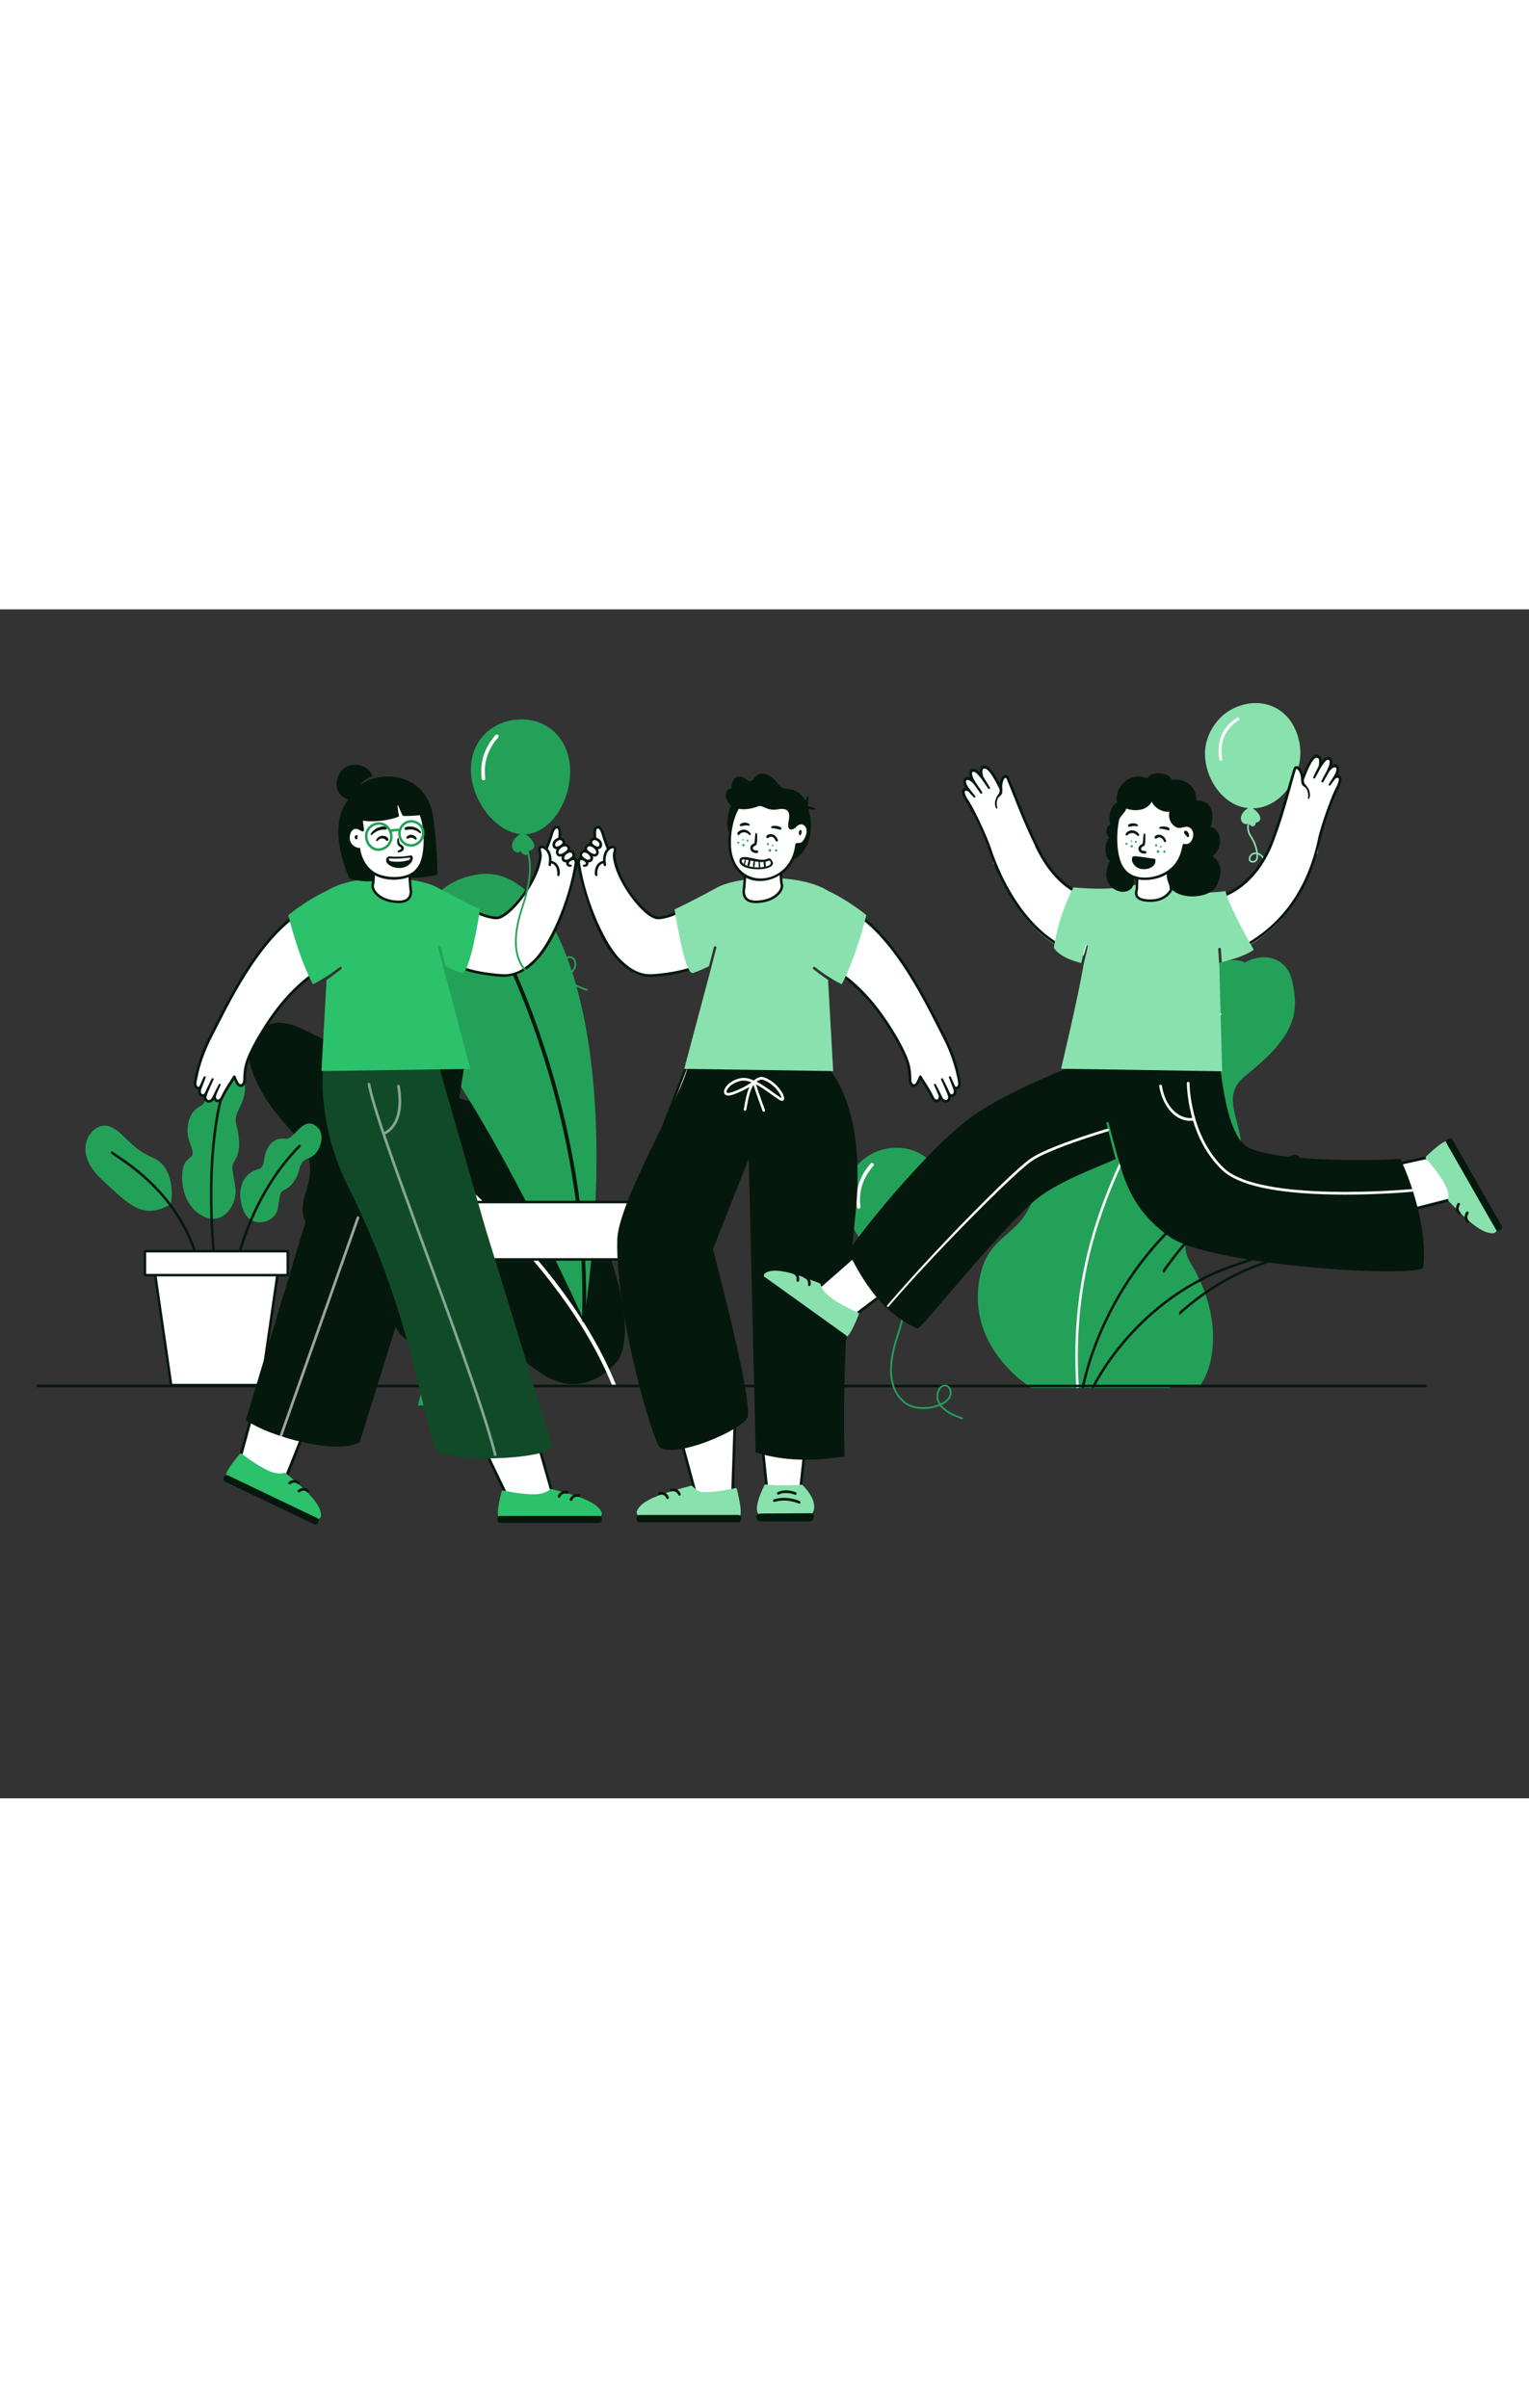 <svg viewBox="0 280 2430 1890" fill="none" xmlns="http://www.w3.org/2000/svg" xmlns:xlink="http://www.w3.org/1999/xlink" overflow="visible" width="1200"><rect x="0" y="280" width="2430" height="1890" fill="#333333" stroke="none"/><g id="Master/Scenes/Party Time"><g id="Master/Backgrounds/Garden" transform="translate(1 0) scale(1 1)"><g id="Master/Backgrounds/Garden"><g id="Big Plants" transform="translate(1336 153) scale(1 1)"><g id="Big Plants/3"><g id="Plant"><g id="Leaf"><path id="Assets 10" d="M351.073 1360C351.073 1360 247.794 1298.11 268.826 1186.11C281.38 1119.26 323.963 1122.54 348.609 1071.92C364.338 1039.62 340.439 952.932 389.495 895.904C435.323 842.629 510.255 847.458 534.391 835.885C566.739 820.375 579.058 787.791 588.304 761.03C622.783 661.257 702.443 663.951 715.41 713.589C731.043 773.434 716.075 809.502 642.524 868.151C587.258 912.22 668.174 961.663 620.041 1041.9C593.145 1086.74 520.823 1110.04 556.15 1168.02C604.526 1247.41 595.44 1325.45 570.777 1360H351.073Z" fill="#24a159"/><path id="Assets 11" d="M652.406 764.575C651.624 763.801 650.361 763.808 649.586 764.595C649.327 764.858 623.244 791.467 589.282 837.474C557.951 879.923 513.281 948.077 478.41 1031.7C447.434 1105.98 413.117 1210.41 422.608 1360H426.604C417.11 1211.1 451.264 1107.16 482.091 1033.24C548.511 873.957 651.394 768.447 652.426 767.399C653.199 766.615 653.19 765.349 652.406 764.575" fill="#ffffff"/><path id="Assets 12" d="M720.729 994C714.486 994 708.13 999.164 708.13 1005.42C708.13 1006.46 708.282 1007.46 708.544 1008.42C655.697 1034.4 608.564 1068.05 568.319 1108.56C534.079 1143.03 504.721 1182.51 481.06 1225.9C460.01 1264.5 447.458 1299.13 440.636 1321.38C434.255 1342.18 431.551 1356.38 430.909 1360H434.963C435.768 1355.6 438.473 1342.05 444.45 1322.55C451.218 1300.48 463.671 1266.13 484.561 1227.82C508.041 1184.76 537.174 1145.58 571.148 1111.38C611.071 1071.2 657.832 1037.81 710.267 1012.03C712.318 1014.88 715.654 1016.75 719.432 1016.75C725.674 1016.75 730.909 1012.76 730.909 1006.51C730.909 1000.25 726.97 994 720.729 994" fill="#05180d"/><path id="Assets 13" d="M787.336 1122.95C781.079 1122.95 774.708 1128.12 774.708 1134.37V1134.38C755.338 1137.85 722.648 1145.1 663.234 1166.98C584.152 1196.09 529.49 1246.93 497.561 1284.45C462.959 1325.1 446.815 1359.39 446.655 1359.73C446.614 1359.82 446.589 1359.91 446.562 1360H450.974C454.353 1353.21 470.341 1322.58 500.695 1286.93C532.305 1249.82 586.401 1199.53 664.617 1170.73C723.728 1148.97 756.196 1141.76 775.426 1138.31C777.027 1142.62 781.167 1145.7 786.036 1145.7C792.293 1145.7 797.54 1141.72 797.54 1135.46C797.54 1129.21 793.593 1122.95 787.336 1122.95" fill="#05180d"/></g></g></g></g><g id="Big Plants" transform="matrix(-1 0 0 1 1226 153) scale(1 1)"><g id="Big Plants/5"><g id="Plant 2"><path id="Fill 1" fill-rule="evenodd" clip-rule="evenodd" d="M370.958 1338.61C447.375 1283.59 437.563 1299.53 532.641 1300.74C627.723 1301.93 609.383 1202.59 587.983 1176.6C566.587 1150.62 577.287 1100.19 638.423 1113.94C699.555 1127.7 765.276 1126.17 740.821 1052.81C716.37 979.446 763.084 971.006 806.542 901.503C850 832 831.206 792.64 793 785C754.789 777.359 716.37 818.971 684.27 817.441C652.179 815.916 636.894 759.538 598.687 766.327C560.477 773.116 560.164 796.046 532.806 857.182C505.455 918.314 474.885 913.729 436.675 899.973C398.468 886.218 361.788 904.558 341.918 958.05C322.047 1011.55 200.215 1228.36 242.793 1317.88C242.793 1317.88 294.541 1393.64 370.958 1338.61Z" fill="#05180d"/><path id="Stroke 4" d="M704.541 876.405C705.389 877.756 705.028 879.523 703.747 880.439L703.519 880.588L702.228 881.408C701.344 881.973 700.336 882.622 699.206 883.355L698.207 884.003C693.797 886.873 688.679 890.268 682.911 894.172L680.424 895.86C665.001 906.354 647.982 918.413 629.742 931.931L628.26 933.03C571.714 975.03 515.168 1022.24 462.402 1073.58C366.212 1167.17 293.619 1263.74 254.182 1360.51C253.557 1362.05 251.806 1362.78 250.272 1362.16C248.737 1361.53 248 1359.78 248.626 1358.25C288.422 1260.59 361.486 1163.4 458.217 1069.28C511.19 1017.74 567.936 970.362 624.683 928.213L627.651 926.013C645.892 912.525 662.9 900.501 678.302 890.048L682.113 887.472C686.034 884.832 689.633 882.442 692.889 880.31L695.943 878.319C696.758 877.791 697.511 877.305 698.201 876.862L700.405 875.459C701.808 874.578 703.66 875.001 704.541 876.405Z" fill="#ffffff"/><path id="Fill 6" fill-rule="evenodd" clip-rule="evenodd" d="M298.999 1257.12C298.999 1257.12 401.397 1029.57 500.743 875.882C600.09 722.193 587.86 563.244 464.063 547.959C340.265 532.679 233.282 806.251 298.999 1257.12" fill="#24a159"/><path id="Stroke 9" d="M436.136 650.784C437.537 651.546 438.088 653.264 437.419 654.69L437.267 654.981L436.356 656.695L435.324 658.669C434.463 660.33 433.514 662.188 432.482 664.239L431.531 666.137C427.046 675.125 422.064 685.607 416.703 697.503L416.147 698.738C400.219 734.203 384.288 774.635 369.417 819.32C348.733 881.476 331.808 946.826 319.955 1014.49C305.837 1095.08 299.414 1176.22 301.998 1257.03C302.051 1258.69 300.751 1260.07 299.095 1260.12C297.439 1260.18 296.054 1258.88 296.001 1257.22C293.404 1175.98 299.859 1094.43 314.045 1013.45C325.951 945.486 342.95 879.851 363.724 817.426C378.412 773.29 394.133 733.278 409.874 698.066L410.674 696.28C415.719 685.046 420.442 675.037 424.744 666.317L426.162 663.458C427.473 660.831 428.667 658.482 429.735 656.416L430.512 654.919C430.827 654.316 431.113 653.772 431.37 653.288L432.067 651.984C432.859 650.529 434.681 649.991 436.136 650.784Z" fill="#05180d"/></g></g></g><g id="Plant" transform="translate(1496 663.5) scale(1 1)"><g id="Plant/Plant 5"><g id="Leaf"><path id="Fill 1" fill-rule="evenodd" clip-rule="evenodd" d="M142.073 854C142.073 854 38.794 792.106 59.825 680.113C72.38 613.26 114.963 616.538 139.609 565.925C155.338 533.623 131.439 446.932 180.495 389.904C226.323 336.629 301.255 341.458 325.391 329.885C357.739 314.375 370.058 281.791 379.304 255.03C413.783 155.257 493.443 157.951 506.41 207.589C522.043 267.434 507.075 303.502 433.524 362.151C378.258 406.22 459.174 455.663 411.041 535.903C384.145 580.739 311.823 604.043 347.15 662.018C395.526 741.406 386.44 819.449 361.777 854H142.073Z" fill="#24a159"/><path id="Fill 10" fill-rule="evenodd" clip-rule="evenodd" d="M443.406 258.575C442.624 257.801 441.361 257.808 440.586 258.595C440.327 258.858 414.244 285.467 380.282 331.474C348.951 373.923 304.281 442.077 269.41 525.699C238.434 599.984 204.117 704.414 213.608 854H217.604C208.11 705.103 242.264 601.165 273.091 527.238C339.511 367.957 442.394 262.447 443.426 261.399C444.199 260.615 444.19 259.349 443.406 258.575" fill="#ffffff"/><path id="Fill 4" fill-rule="evenodd" clip-rule="evenodd" d="M511.73 488C505.488 488 499.131 493.164 499.131 499.42C499.131 500.461 499.283 501.463 499.546 502.421C446.698 528.402 399.565 562.051 359.321 602.561C325.081 637.028 295.722 676.507 272.062 719.896C251.011 758.501 238.459 793.126 231.637 815.376C225.256 836.184 222.553 850.375 221.91 854H225.965C226.77 849.598 229.474 836.045 235.451 816.549C242.22 794.479 254.672 760.126 275.563 721.816C299.043 678.756 328.175 639.583 362.149 605.384C402.073 565.197 448.833 531.812 501.268 506.029C503.32 508.883 506.656 510.748 510.433 510.748C516.675 510.748 521.91 506.764 521.91 500.508C521.91 494.253 517.971 488 511.73 488" fill="#05180d"/><path id="Fill 7" fill-rule="evenodd" clip-rule="evenodd" d="M578.336 616.953C572.079 616.953 565.708 622.117 565.708 628.374V628.377C546.338 631.849 513.648 639.101 454.234 660.976C375.152 690.094 320.491 740.93 288.562 778.445C253.959 819.101 237.815 853.387 237.656 853.728C237.615 853.817 237.59 853.908 237.562 854H241.975C245.354 847.205 261.341 816.578 291.695 780.933C323.306 743.818 377.401 693.529 455.617 664.73C514.728 642.967 547.197 635.762 566.427 632.312C568.028 636.624 572.167 639.702 577.036 639.702C583.293 639.702 588.54 635.719 588.54 629.462C588.54 623.205 584.593 616.953 578.336 616.953" fill="#05180d"/></g></g></g><path id="Path 6 (Stroke)" fill-rule="evenodd" clip-rule="evenodd" d="M2266 1516.5H57V1512.5H2266V1516.5Z" fill="#05180d"/><g id="Seat" transform="matrix(-1 0 0 1 1226 913) scale(1 1)"><g id="Seat/Bench"><g id="Chair"><path id="Fill 1" fill-rule="evenodd" clip-rule="evenodd" d="M173.653 399.414L108.762 632H136.543L231.465 399.414H173.653Z" fill="#24a159"/><path id="Fill 2" fill-rule="evenodd" clip-rule="evenodd" d="M440.148 399.414L545.266 632.414H563.032L499.369 399.414H440.148Z" fill="#24a159"/><path id="Path" fill-rule="evenodd" clip-rule="evenodd" d="M501.255 402.388H167.24C166.397 402.388 165.644 401.859 165.358 401.066C164.485 398.64 77.514 157.125 34.898 37.801C30.371 25.125 34.101 14.282 44.4 10.176C63.089 2.729 105.054 18.811 138.099 93.688L220.811 307.133H501.255C502.359 307.133 503.255 308.029 503.255 309.133V400.388C503.255 401.492 502.359 402.388 501.255 402.388" fill="#05180d"/><path id="Path_2" fill-rule="evenodd" clip-rule="evenodd" d="M168.647 398.388H499.256V311.133H219.442C218.616 311.133 217.876 310.625 217.577 309.856L134.405 95.219C104.229 26.845 64.471 6.48 45.883 13.892C37.636 17.18 34.87 25.826 38.666 36.455C79.639 151.18 161.617 378.865 168.647 398.388" fill="#ffffff"/></g></g></g><g id="Plant" transform="matrix(-1 0 0 1 645 663.5) scale(1 1)"><g id="Plant/Plant 1"><g id="plant"><g id="Leaf 3"><path id="Fill 1" fill-rule="evenodd" clip-rule="evenodd" d="M374.475 562.183C374.475 562.183 363.527 505.372 403.544 487.947C443.563 470.521 449.827 444.431 474.6 437.859C498.715 431.46 534.814 474.559 486.002 520.992C437.192 567.423 417.818 586.13 374.475 562.183" fill="#24a159"/><path id="Fill 13" fill-rule="evenodd" clip-rule="evenodd" d="M326.655 676.224C326.536 676.224 326.416 676.213 326.295 676.192C325.208 675.994 324.487 674.952 324.685 673.866C345.329 560.684 429.93 503.546 457.731 484.77C461.93 481.934 465.248 479.694 466.356 478.585C467.137 477.804 468.403 477.804 469.184 478.585C469.966 479.367 469.966 480.632 469.184 481.413C467.804 482.793 464.688 484.899 459.97 488.084C432.513 506.628 348.962 563.057 328.621 674.582C328.444 675.548 327.603 676.224 326.655 676.224" fill="#05180d"/></g><g id="Leaf 2"><path id="Fill 4" fill-rule="evenodd" clip-rule="evenodd" d="M276.729 344.377C257.128 349.322 248.318 377.861 266.427 411.154C275.8 428.387 269.274 437.898 267.458 449.186C261.535 485.99 274.95 491.18 276.453 501.11C277.955 511.041 270.437 532.359 271.656 545.282C274.192 572.171 299.245 600.991 332.536 575.215C361.154 553.056 360.582 503.84 349.784 493.375C338.985 482.91 336.28 485.797 344.712 463.094C351.307 445.337 347.607 422.07 335.073 411.345C324.854 402.602 318.837 406.779 319.283 383.852C319.693 362.748 307.186 336.691 276.729 344.377" fill="#24a159"/><path id="Fill 11" fill-rule="evenodd" clip-rule="evenodd" d="M304.637 661.263C304.573 661.263 304.506 661.26 304.44 661.253C303.341 661.146 302.537 660.167 302.645 659.068C320.977 471.872 289.431 382.937 289.111 382.061C288.731 381.024 289.264 379.875 290.301 379.495C291.334 379.117 292.486 379.648 292.866 380.686C293.199 381.594 301.069 403.441 306.767 448.889C312.013 490.728 316.246 561.222 306.625 659.458C306.525 660.491 305.655 661.263 304.637 661.263" fill="#05180d"/></g><g id="Leaf 1"><path id="Fill 7" fill-rule="evenodd" clip-rule="evenodd" d="M140.207 441C129.72 451.892 135.017 481.88 156.602 489.472C170.442 494.34 168.985 505.325 172.296 513.21C183.092 538.919 193.661 536.908 198.543 542.618C203.424 548.329 202.171 567.584 206.892 576.067C216.739 593.765 248.9 599.904 259.842 570.372C269.248 544.986 263.387 518.2 242.04 508.705C231.815 504.158 228.668 507.63 225.943 489.721C223.219 471.812 213.78 459.931 201.581 458.079C191.635 456.569 190.667 462.253 179.36 451.233C168.054 440.214 156.505 424.075 140.207 441" fill="#24a159"/><path id="Fill 9" fill-rule="evenodd" clip-rule="evenodd" d="M267.731 651.364C266.799 651.364 265.966 650.711 265.773 649.762C265.567 648.753 244.324 547.855 168.49 470.881C167.714 470.094 167.724 468.828 168.511 468.052C169.298 467.278 170.564 467.287 171.339 468.074C211.422 508.76 236.024 555.756 249.604 588.016C264.32 622.976 269.641 648.71 269.693 648.966C269.913 650.048 269.214 651.103 268.131 651.324C267.998 651.351 267.863 651.364 267.731 651.364" fill="#05180d"/></g><g id="Pot"><path id="Fill 15" fill-rule="evenodd" clip-rule="evenodd" d="M415.761 636.727H188.652V674.855H205.12L230.429 849.638H373.984L399.293 674.855H415.761V636.727Z" fill="#ffffff"/>
<path id="Fill 17" fill-rule="evenodd" clip-rule="evenodd" d="M190.652 672.855H413.761V638.727H190.652V672.855ZM372.253 847.638H232.161L207.43 676.855H396.983L372.253 847.638ZM415.761 634.727H188.652C187.548 634.727 186.652 635.622 186.652 636.727V674.855C186.652 675.959 187.548 676.855 188.652 676.855H203.389L228.45 849.925C228.592 850.909 229.435 851.638 230.429 851.638H373.984C374.978 851.638 375.821 850.909 375.964 849.925L401.024 676.855H415.761C416.866 676.855 417.761 675.959 417.761 674.855V636.727C417.761 635.622 416.866 634.727 415.761 634.727V634.727Z" fill="#05180d"/>
</g>
</g>
</g>
</g>

</g>
</g>
<g id="Master/Character/Standing" transform="translate(85 433) scale(1 1)"><g id="Master/Character/Standing">
<g id="Lower Body" transform="translate(0 569) scale(1 1)"><g id="Lower Body/Walking 2">
<g id="Leg 2">
<path id="SKIN" fill-rule="evenodd" clip-rule="evenodd" d="M685.855 612.825L719.82 686.306L794.855 693.854L771.324 610.161L685.855 612.825Z" fill="#ffffff"/>
<path id="Fill 2" fill-rule="evenodd" clip-rule="evenodd" d="M795.623 695.847C795.554 695.847 795.484 695.843 795.415 695.836L719.395 687.98C718.423 687.884 717.641 687.138 717.499 686.171L685.331 618.35C685.161 617.188 685.966 616.108 687.128 615.938C688.292 615.775 689.369 616.574 689.54 617.735L721.467 683.909L792.906 691.317L771.869 617.538C771.612 616.392 772.334 615.255 773.479 614.998C774.63 614.741 775.764 615.464 776.019 616.609L797.698 693.255C797.848 693.921 797.668 694.618 797.216 695.129C796.81 695.587 796.229 695.847 795.623 695.847" fill="#05180d"/></g><g id="shoe 2"><path id="Fill 4" fill-rule="evenodd" clip-rule="evenodd" d="M712.2 680.166C712.458 679.149 713.458 678.506 714.491 678.69C715.475 678.867 716.719 679.106 718.185 679.389C727.166 681.117 745.855 684.714 763.566 684.728H763.612C774.045 684.728 783.221 681.874 789.45 676.689C789.944 676.277 790.607 676.131 791.233 676.291C821.63 684.205 843.593 689.923 859.869 700.778C862.73 702.687 873.046 711.015 871.262 716.905C870.436 719.629 867.498 721.01 862.529 721.01C844.384 721.01 805.293 721.111 770.804 721.201C742.898 721.274 718.797 721.337 709.723 721.337C708.765 721.337 707.899 720.902 707.286 720.113C703.713 715.517 709.532 690.645 712.2 680.166" fill="#2cc16b"/><path id="Fill 6" fill-rule="evenodd" clip-rule="evenodd" d="M710.088 730.144H866.924C869.531 730.144 871.644 728.031 871.644 725.425V723.865C871.644 721.258 869.531 719.146 866.924 719.146H710.088C707.482 719.146 705.369 721.258 705.369 723.865V725.425C705.369 728.031 707.482 730.144 710.088 730.144" fill="#05180d"/><path id="Fill 8" fill-rule="evenodd" clip-rule="evenodd" d="M822.383 695.134C823.178 695.134 823.94 694.687 824.304 693.921C827.641 686.913 834.052 688.628 834.773 688.849C835.891 689.188 837.081 688.563 837.428 687.447C837.775 686.329 837.161 685.144 836.046 684.79C832.41 683.636 824.472 683.678 820.465 692.093C819.96 693.154 820.41 694.422 821.47 694.927C821.765 695.068 822.076 695.134 822.383 695.134" fill="#05180d"/><path id="Fill 10" fill-rule="evenodd" clip-rule="evenodd" d="M803.604 690.012C804.399 690.012 805.161 689.565 805.525 688.799C808.863 681.791 815.274 683.506 815.993 683.727C817.112 684.067 818.302 683.441 818.649 682.325C818.996 681.207 818.381 680.022 817.267 679.668C813.627 678.515 805.691 678.558 801.686 686.971C801.181 688.032 801.631 689.3 802.691 689.805C802.986 689.946 803.297 690.012 803.604 690.012" fill="#05180d"/></g><g id="Leg 1"><path id="SKIN_2" fill-rule="evenodd" clip-rule="evenodd" d="M315.492 561.017L295.25 629.738L364.025 671.389L398.096 589.203L315.492 561.017Z" fill="#ffffff"/><path id="Fill 14" fill-rule="evenodd" clip-rule="evenodd" d="M364.208 671.488C364.146 671.458 364.085 671.425 364.025 671.388L295.25 629.737C294.414 629.231 294.031 628.22 294.321 627.287L311.066 566.414C311.416 565.293 312.607 564.666 313.729 565.014C314.85 565.371 315.476 566.556 315.128 567.677L298.876 626.961L363.715 666.228L392.089 595.527C392.353 594.382 393.494 593.669 394.638 593.931C395.787 594.196 396.497 595.339 396.233 596.481L367.199 670.047C367.046 670.712 366.583 671.263 365.955 671.528C365.392 671.766 364.755 671.75 364.208 671.488" fill="#05180d"/></g><g id="shoe 1"><path id="Fill 16" fill-rule="evenodd" clip-rule="evenodd" d="M296.175 620.408C296.847 619.602 298.027 619.454 298.879 620.067C299.69 620.651 300.708 621.404 301.909 622.292C309.262 627.731 324.564 639.048 340.531 646.711C340.545 646.718 340.558 646.724 340.572 646.731C349.982 651.238 359.49 652.627 367.348 650.641C367.972 650.483 368.633 650.637 369.128 651.053C393.125 671.32 410.463 685.964 420.453 702.786C422.209 705.742 427.915 717.709 423.762 722.251C421.841 724.351 418.595 724.328 414.113 722.18C397.748 714.343 362.448 697.549 331.304 682.732C306.104 670.744 284.341 660.389 276.157 656.471C275.293 656.056 274.7 655.29 274.488 654.313C273.251 648.625 289.242 628.707 296.175 620.408" fill="#2cc16b"/><path id="Fill 18" fill-rule="evenodd" clip-rule="evenodd" d="M272.682 664.571L414.132 732.318C416.482 733.444 419.301 732.451 420.427 730.1L421.1 728.693C422.226 726.342 421.233 723.524 418.883 722.398L277.433 654.651C275.082 653.526 272.264 654.518 271.139 656.869L270.464 658.276C269.339 660.627 270.331 663.445 272.682 664.571" fill="#05180d"/><path id="Fill 21" fill-rule="evenodd" clip-rule="evenodd" d="M389.084 681.503C389.801 681.846 390.681 681.772 391.341 681.238C397.377 676.359 402.418 680.676 402.973 681.186C403.835 681.975 405.178 681.925 405.974 681.068C406.769 680.21 406.727 678.876 405.875 678.075C403.094 675.464 395.917 672.072 388.667 677.932C387.754 678.67 387.612 680.008 388.35 680.922C388.556 681.176 388.807 681.37 389.084 681.503" fill="#05180d"/><path id="Fill 23" fill-rule="evenodd" clip-rule="evenodd" d="M374.357 668.77C375.074 669.114 375.955 669.04 376.614 668.506C382.651 663.627 387.692 667.943 388.246 668.453C389.108 669.243 390.452 669.193 391.247 668.335C392.042 667.478 392 666.143 391.148 665.342C388.363 662.731 381.187 659.341 373.94 665.199C373.027 665.937 372.885 667.276 373.624 668.189C373.829 668.443 374.081 668.637 374.357 668.77" fill="#05180d"/></g><g id="Pant"><g id="Group 2"><path id="Fill 25" fill-rule="evenodd" clip-rule="evenodd" d="M653.552 1L630.656 139.073L486.661 601.849C452.784 622.025 346.68 595.008 305.634 566.883L475.962 1H653.552Z" fill="#05180d"/><g id="Fill 33"><path fill-rule="evenodd" clip-rule="evenodd" d="M484.678 242.907C483.571 242.513 482.356 243.096 481.965 244.204L359.173 591.898C358.782 593.006 359.363 594.22 360.47 594.611C360.704 594.694 360.944 594.733 361.179 594.733C362.054 594.733 362.875 594.187 363.184 593.314L485.975 245.62C486.366 244.512 485.785 243.298 484.678 242.907" fill="#ffffff" fill-opacity="0.6" style="mix-blend-mode:overlay"/></g></g><g id="Group"><path id="Fill 28" fill-rule="evenodd" clip-rule="evenodd" d="M429.072 1C429.072 1 415.701 90.14 468.554 196.161C567.969 395.58 581.879 545.205 608.311 615.429C647.865 636.358 788.821 627.744 792.959 608.091L686.194 260.98L611.668 1H429.072Z" fill="#114a29"/><g id="Fill 1"><path fill-rule="evenodd" clip-rule="evenodd" d="M582.417 267.476C561.246 209.354 541.656 155.572 527.151 112.694C530.337 111.232 536.703 107.51 542.301 99.297C552.352 84.551 555.08 63.091 550.408 35.512C550.212 34.353 549.114 33.574 547.956 33.77C546.798 33.966 546.018 35.064 546.214 36.222C551.757 68.943 545.336 87.129 538.975 96.623C534.137 103.843 528.609 107.248 525.78 108.629C514.516 75.119 506.532 48.622 503.588 32.436C503.379 31.281 502.273 30.517 501.116 30.725C499.96 30.934 499.194 32.042 499.404 33.197C506.234 70.759 539.687 162.595 578.421 268.933C619.621 382.037 679.317 541.233 700.046 622.527C700.291 623.489 701.156 624.128 702.105 624.128C702.279 624.128 702.456 624.107 702.632 624.062C703.77 623.772 704.458 622.614 704.167 621.476C683.386 539.976 623.651 380.675 582.417 267.476Z" fill="#ffffff" fill-opacity="0.5" style="mix-blend-mode:overlay"/></g></g></g></g></g><g id="Upper Body" transform="translate(272 187) scale(1 1)"><g id="Upper Body/Run"><g id="Assets 110"><path id="Fill 1" fill-rule="evenodd" clip-rule="evenodd" d="M445.877 242.29C432.881 241.773 387.808 239.303 361.319 221.992C360.994 221.833 398.29 140.89 398.208 140.717L398.283 140.649C398.527 140.762 418.809 150.479 432.525 150.395C439.906 150.243 453.189 140.21 466.363 124.837C484.253 104.217 494.023 83.668 500.072 62.136C501.419 57.489 502.481 51.93 501.31 46.884C498.151 36.511 503.71 35.139 511.284 40.856C514.168 33.175 517.45 24.936 519.84 16.389C521.124 10.948 525.555 2.952 530.927 7.262C533.708 10.157 532.944 18.451 532.409 24.323C535.968 24.533 538.989 26.569 539.237 30.601C539.355 31.356 538.38 33.611 538.183 34.379C539.289 34.427 541.532 34.294 542.568 34.589C547.306 35.921 548.044 40.174 546.272 44.231C549.307 44.071 552.721 44.534 554.314 47.587C556.119 50.421 554.645 53.237 553.049 55.591C553.879 55.987 556.355 56.028 556.963 56.825C559.83 60.43 558.516 65.105 557.994 69.459C540.635 144.025 509.525 236.861 445.877 242.29" fill="#ffffff"/><path id="Fill 3" fill-rule="evenodd" clip-rule="evenodd" d="M552.206 52.513C549.392 55.535 544.257 59.705 540.343 57.205H540.342C537.562 53.145 544.319 47.266 548.162 46.579C551.065 45.98 554.367 49.611 552.206 52.513M531.104 48.259C527.98 43.23 537.279 35.569 542.018 36.749C544.107 37.237 545.669 39.559 544.741 41.582C543.129 44.513 534.231 51.091 531.104 48.259M525.373 35.079C524.582 32.375 527.066 29.833 527.573 29.349C531.057 25.888 536.458 25.524 536.989 30.785C537.09 32.002 533.147 36.166 528.884 36.956C526.417 37.412 525.737 36.325 525.373 35.079M560.199 58.637C559.868 56.97 558.264 54.576 556.162 54.252C559.297 49.367 554.594 42.117 548.965 42.286C550.43 37.333 545.982 32.178 540.947 32.402C542.173 27.948 538.784 23.28 534.559 22.667C535.165 15.649 535.381 9.155 532.397 5.909C527.36 1.493 520.957 4.714 517.911 15.854C515.824 23.356 512.814 31.16 510.3 37.796C507.215 35.484 501.157 33.924 499.03 38.394C497.009 43.684 500.859 48.921 499.672 54.342C494.595 79.084 484.131 100.844 464.843 123.536C452.076 138.433 438.971 148.465 432.271 148.398C422.77 148.36 410.215 143.615 403.663 140.832C402.424 140.305 401.02 141.049 400.748 142.368C400.544 143.363 401.066 144.361 402 144.76C408.895 147.7 422.171 152.703 432.523 152.649C454.124 151.863 495.028 97.202 502.217 62.792C503.678 57.63 504.696 51.826 503.445 46.459C503.088 44.613 502.086 41.815 502.775 40.182C503.067 39.648 503.339 39.669 504.016 39.645C509.607 40.428 513.331 46.21 514.69 51.341C515.899 55.934 515.602 60.962 514.727 65.843C514.531 66.929 515.252 67.97 516.339 68.167C518.895 68.534 518.824 65.473 519.105 63.711C528.732 65.832 529.369 78.816 528.445 81.586C528.153 82.829 529.17 84.057 530.442 84.015C533.475 84.69 534.408 72.741 528.304 64.966C525.858 61.893 522.246 60.398 519.474 59.661C519.875 53.03 518.192 45.937 513.709 40.807C516.489 33.432 519.686 25.314 522.01 16.991C523.632 11.399 526.25 6.896 529.266 8.788C531.323 11.027 530.639 18.763 530.267 22.938C525.72 24.478 519.723 28.876 521.291 36.273C522.222 39.456 524.564 41.232 527.714 41.291C524.161 47.341 528.481 55.186 535.877 52.555C534.858 55.491 535.402 58.374 537.384 60.261H537.383C538.774 61.61 540.685 62.293 542.887 62.238C541.677 66.629 546.486 70.586 550.554 68.924C552.397 68.392 551.834 65.457 549.898 65.68C547.342 66.041 546.162 64.103 547.441 62.222C548.861 60.156 552.337 58.375 554.962 58.544C556.435 59.635 556.223 61.804 556.159 63.516C546.992 124.06 515.531 195.833 488.435 219.761C473.798 233.834 457.866 240.825 442.331 239.978C433.666 239.505 391.707 236.555 367.451 223.123C366.369 222.524 365.011 222.978 364.495 224.102C364.026 225.125 364.436 226.327 365.422 226.87C390.6 240.739 433.272 243.743 442.1 244.225C507.784 243.633 540.703 150.381 558.793 74.97C560.102 69.533 561.415 64.317 560.199 58.637" fill="#05180d"/></g><g id="Assets 111"><path id="Fill 6" fill-rule="evenodd" clip-rule="evenodd" d="M130.865 135.302C56.582 174.817 6.232 283.987 -22.212 339.153C-39.281 372.26 -44.265 398.63 -46.036 407.31C-46.853 411.315 -47.947 417.246 -44.569 419.983C-42.16 421.934 -38.867 421.134 -37.701 418.261C-37.701 418.261 -39.383 422.023 -39.842 425.286C-40.276 428.373 -39.026 431.314 -36.816 432.38C-33.409 434.024 -30.651 432.102 -29.256 428.85L-30.464 432.523C-31.806 436.009 -30.94 439.743 -27.301 441.705C-24.592 443.165 -19.99 440.963 -18.177 437.443C-17.524 436.175 -15.622 432.326 -15.622 432.326C-16.701 435.355 -15.382 440.339 -12.287 441.178C-8.284 442.264 -5.397 438.998 -4.182 436.317C1.423 423.949 10.458 411.413 15.38 403.028C15.38 403.028 19.084 412.702 21.678 415.336C24.095 417.79 30.001 418.781 31.597 409.921C32.084 407.222 31.184 397.1 34.216 384.619C39.632 362.325 66.094 317.796 90.135 288.218C128.1 241.508 163.851 226.349 163.851 226.349L130.865 135.302Z" fill="#ffffff"/><path id="Fill 8" fill-rule="evenodd" clip-rule="evenodd" d="M161.63 227.605C161.163 226.432 159.792 225.918 158.672 226.501C154.704 228.565 148.217 232.251 140.008 238.028C127.414 246.89 108.252 262.559 88.486 286.876C63.195 317.994 37.397 362.524 32.151 384.117C29.922 393.295 29.766 401.2 29.673 405.923C29.641 407.545 29.614 408.947 29.506 409.543C28.976 412.488 27.886 414.357 26.438 414.804C25.282 415.162 23.932 414.591 23.195 413.844C21.535 412.158 18.739 405.848 17.368 402.267C17.076 401.504 16.372 400.976 15.557 400.909C14.734 400.841 13.962 401.247 13.548 401.951C12.068 404.472 10.169 407.44 8.158 410.583C3.562 417.764 -2.158 426.701 -6.117 435.439C-6.332 435.914 -8.321 440.051 -11.728 439.126C-12.429 438.936 -12.92 438.168 -13.15 437.728C-13.887 436.32 -14.083 434.348 -13.617 433.039C-13.588 432.957 -13.573 432.873 -13.555 432.789C-13.088 431.492 -12.552 430.165 -12.005 428.848C-11.424 427.453 -10.824 426.059 -10.211 424.667C-8.989 421.886 -7.726 419.105 -6.446 416.349L-6.441 416.338C-6.043 415.477 -6.504 414.415 -7.517 414.176C-8.198 414.015 -8.9 414.387 -9.233 415.002C-10.685 417.691 -12.107 420.381 -13.504 423.101C-14.206 424.467 -14.899 425.841 -15.579 427.23C-16.221 428.547 -16.851 429.867 -17.449 431.257C-17.474 431.301 -17.505 431.338 -17.527 431.384C-17.527 431.384 -19.417 435.209 -20.066 436.469C-20.851 437.993 -22.436 439.312 -24.103 439.828C-24.988 440.103 -25.786 440.104 -26.29 439.833C-29.908 437.883 -28.879 434.33 -28.477 433.287C-28.465 433.254 -28.453 433.221 -28.442 433.187L-27.234 429.514C-27.211 429.445 -27.203 429.375 -27.187 429.304C-25.772 425.753 -24.19 422.173 -22.625 418.618L-17.665 407.598L-17.655 407.575C-17.258 406.69 -17.713 405.624 -18.698 405.334C-19.47 405.105 -20.29 405.531 -20.649 406.252L-26.011 417.041C-27.76 420.635 -29.506 424.198 -31.149 427.916C-31.166 427.95 -31.194 427.976 -31.209 428.012C-31.796 429.381 -32.658 430.363 -33.572 430.705C-34.262 430.963 -35.02 430.883 -35.89 430.464C-37.241 429.813 -38.034 427.714 -37.734 425.583C-37.381 423.073 -36.184 420.13 -35.847 419.334C-35.806 419.244 -35.766 419.153 -35.729 419.06C-35.701 418.991 -35.687 418.92 -35.667 418.85L-30.171 404.443L-30.166 404.43C-29.823 403.524 -30.33 402.481 -31.333 402.235C-32.119 402.042 -32.923 402.503 -33.254 403.242L-39.441 417.043C-39.517 417.152 -39.585 417.268 -39.641 417.393C-39.65 417.414 -39.685 417.492 -39.74 417.62C-40.046 418.265 -40.546 418.704 -41.162 418.862C-41.851 419.042 -42.585 418.851 -43.229 418.33C-45.703 416.326 -44.563 410.737 -43.951 407.735L-43.762 406.806C-41.826 397.25 -36.685 371.868 -20.32 340.127C-17.908 335.451 -15.34 330.386 -12.612 325.009C15.255 270.063 61.268 179.338 125.182 140.965C126.075 140.428 126.452 139.333 126.067 138.365C125.584 137.154 124.128 136.648 123.01 137.319C58.033 176.333 11.672 267.724 -16.406 323.085C-19.128 328.453 -21.693 333.509 -24.1 338.178C-40.736 370.444 -45.963 396.248 -47.93 405.961L-48.118 406.885C-48.911 410.772 -50.387 418.005 -45.906 421.635C-44.634 422.665 -43.127 423.183 -41.599 423.181C-41.741 423.782 -41.861 424.392 -41.946 424.991C-42.51 429.002 -40.779 432.829 -37.738 434.295C-36.202 435.037 -34.64 435.271 -33.163 434.991C-33.375 438.555 -31.626 441.788 -28.307 443.577C-27.432 444.048 -26.421 444.286 -25.34 444.286C-24.537 444.286 -23.696 444.155 -22.845 443.891C-20.531 443.174 -18.381 441.571 -16.984 439.572C-16.963 439.615 -16.941 439.657 -16.919 439.699C-15.966 441.522 -14.518 442.776 -12.842 443.23C-8.007 444.543 -4.034 441.145 -2.243 437.195C1.59 428.736 6.983 420.31 11.74 412.875C12.884 411.087 13.993 409.355 15.014 407.721C16.398 410.89 18.42 415.056 20.165 416.828C21.806 418.494 24.771 419.772 27.693 418.868C29.845 418.203 32.633 416.176 33.692 410.298C33.859 409.368 33.886 408.031 33.926 406.006C34.015 401.458 34.165 393.845 36.284 385.121C41.407 364.034 66.824 320.272 91.787 289.559C111.193 265.683 129.979 250.301 142.32 241.601C150.361 235.934 156.773 232.295 160.634 230.284C161.606 229.777 162.036 228.623 161.63 227.605" fill="#05180d"/></g><path id="T shirt" fill-rule="evenodd" clip-rule="evenodd" d="M339.57 197.984C339.294 196.914 339.937 195.824 341.007 195.548C342.077 195.269 343.168 195.916 343.443 196.985L351.251 227.267C357.045 230.128 367.553 235.062 376.673 237.962C390.083 242.225 405.89 136.956 405.89 136.956C405.89 136.956 377.253 123.591 338.566 102.342C304.354 83.549 207.928 78.577 161.633 107.692C141.137 116.806 111.872 136.776 101.195 146.149C101.195 146.149 116.456 211.265 140.245 255.927C149.14 251.832 157.216 246.51 165.464 241.36L165.463 241.37C174.078 235.525 182.787 228.768 182.903 228.678C183.773 227.998 185.03 228.153 185.71 229.026C186.389 229.896 186.234 231.153 185.362 231.832C184.833 232.245 171.492 242.89 162 249L153.834 393.948L390.562 390.454L348.134 231.198L339.57 197.984Z" fill="#2cc16b"/><g id="neck"><path id="Fill 13" fill-rule="evenodd" clip-rule="evenodd" d="M237.122 51.138C237.122 51.138 237.711 91.487 235.559 97.514C233.406 103.542 241.458 120.349 267.473 124.242C294.972 128.358 295.552 114.29 296.148 108.93C293.17 87.487 294.076 66.051 294.076 66.051" fill="#ffffff"/><path id="Fill 15" fill-rule="evenodd" clip-rule="evenodd" d="M276.484 126.976C273.651 126.976 270.547 126.725 267.178 126.22C246.852 123.178 238.621 112.771 236.026 108.437C233.48 104.186 232.601 99.851 233.676 96.842C235.166 92.669 235.358 67.241 235.123 51.167C235.107 50.062 235.989 49.154 237.094 49.138C238.171 49.152 239.107 50.004 239.123 51.108C239.184 55.275 239.654 91.997 237.443 98.187C236.905 99.694 237.319 102.812 239.457 106.382C241.761 110.228 249.131 119.475 267.77 122.264C277.939 123.785 285.228 122.907 289.436 119.651C293.322 116.644 293.792 112.194 294.103 109.249L294.134 108.96C291.206 87.664 292.07 66.182 292.079 65.966C292.126 64.863 293.043 63.999 294.162 64.053C295.265 64.099 296.122 65.032 296.075 66.135C296.067 66.348 295.213 87.649 298.13 108.654C298.153 108.818 298.155 108.985 298.137 109.15L298.081 109.669C297.745 112.848 297.12 118.763 291.883 122.814C288.302 125.585 283.142 126.976 276.484 126.976" fill="#05180d"/></g></g></g><g id="Head" transform="translate(439 92) scale(1 1)"><g id="Head/Bun 1"><path id="SKIN" fill-rule="evenodd" clip-rule="evenodd" d="M149.882 102.094C143.885 52.354 111.153 49.488 87.537 53.781C68.713 57.204 44.635 72.765 46.767 104.073C37.342 101.013 30.46 106.742 29.236 114.189C27.849 122.64 32.285 136.935 46.237 134.473C49.292 158.699 66.049 186.607 111.579 181.938C146.05 178.402 155.34 147.368 149.882 102.094" fill="#ffffff"/><path id="Combined Shape" fill-rule="evenodd" clip-rule="evenodd" d="M48.222 134.223C50.004 147.852 56.165 161.361 67.264 169.967C80.231 182.118 123.203 187.006 138.219 166.456C150.998 153.433 152.906 108.249 143.117 82.155C136.341 82.901 125.94 83.765 116.458 83.395C114.284 80.325 111.939 74.437 110.251 70.201C109.438 68.159 108.778 66.501 108.363 65.727C107.149 67.388 108.797 76.156 109.788 81.432C109.982 82.462 110.15 83.359 110.268 84.044C97.076 90.494 68.883 93.731 53.02 90.81C52.848 93.856 53.391 97.159 53.866 100.049C54.935 106.546 55.66 110.959 47.149 105.69C33.715 97.374 26.807 119.976 36.073 128.937C41.176 133.873 44.974 134.217 48.222 134.223ZM68.03 20.08C63.18 22.153 50.365 27.847 50.184 33.247C71.062 15.742 140.214 7.609 161.314 70.66C168.06 92.511 172.203 170.211 170.874 177.185C159.948 179.461 143.566 181.963 128.953 181.631C128.698 180.908 128.536 180.137 128.41 179.347C110.504 187.697 84.463 186.383 69 176C69.406 179.508 69.358 181.906 69.323 183.671C69.295 185.064 69.275 186.062 69.492 186.9C54.251 189.358 31.601 183.212 31.601 183.212C31.601 183.212 -7.279 103.685 29.585 57.191C20.95 55.199 2.861 42.675 15.149 16.771C24.656 -3.27 58.776 -3.629 68.03 20.08ZM43.833 118.933C43.619 119.964 43.423 120.91 42.377 120.698C39.188 120.05 38.781 115.497 41.691 114.023C44.078 112.814 44.812 115.511 44.05 118.022C43.961 118.314 43.896 118.627 43.833 118.933Z" fill="#05180d"/></g></g><g id="Face" transform="translate(499 178) scale(1 1)"><g id="Face/Happy"><path id="Happy" fill-rule="evenodd" clip-rule="evenodd" d="M28.231 19.115C27.928 19.091 27.401 19.053 26.955 19.046C26.6 19.031 26.239 19.04 25.878 19.049C25.766 19.052 25.654 19.055 25.542 19.057C24.591 19.104 23.633 19.171 22.684 19.32C20.792 19.631 18.891 20.046 17.1 20.794C15.316 21.532 13.522 22.353 11.916 23.512C10.35 24.488 8.956 25.724 7.531 26.986L7.201 27.279L7.107 27.362C6.584 27.826 5.782 27.777 5.318 27.253C4.921 26.804 4.9 26.151 5.232 25.681C5.358 25.502 5.484 25.322 5.611 25.141C6.123 24.409 6.64 23.669 7.226 22.982C7.41 22.784 7.592 22.583 7.774 22.382L7.774 22.382C8.35 21.745 8.93 21.105 9.593 20.548C11.274 19.01 13.211 17.722 15.276 16.69C17.347 15.666 19.56 14.887 21.847 14.466C22.989 14.248 24.147 14.095 25.316 14.027C25.403 14.024 25.49 14.022 25.577 14.019C26.078 14.005 26.577 13.99 27.087 14.009C27.702 14.018 28.236 14.056 28.987 14.159C30.356 14.347 31.313 15.61 31.125 16.978C30.944 18.297 29.767 19.234 28.457 19.133L28.231 19.115ZM75.152 34.233L75.152 34.233C75.311 34.353 75.461 34.466 75.594 34.558L75.911 34.778C76.345 35.076 76.921 35.143 77.432 34.904C78.199 34.544 78.53 33.631 78.17 32.864C77.799 32.071 77.416 31.526 76.942 30.923C76.471 30.346 75.923 29.827 75.322 29.355C74.105 28.421 72.652 27.76 71.074 27.461C69.499 27.161 67.785 27.265 66.263 27.811C64.724 28.33 63.425 29.265 62.394 30.323C61.767 30.966 61.633 31.978 62.129 32.775C62.713 33.713 63.946 33.999 64.884 33.415L64.994 33.347C65.887 32.791 66.761 32.349 67.637 32.126C68.511 31.88 69.386 31.852 70.292 31.968C71.191 32.124 72.125 32.416 73.007 32.876C73.456 33.099 73.901 33.365 74.34 33.658C74.609 33.825 74.892 34.038 75.152 34.233ZM15.356 33.149C14.778 33.869 14.299 34.544 13.843 35.451C13.561 36.013 13.69 36.715 14.194 37.134C14.78 37.623 15.653 37.544 16.141 36.957L16.245 36.832C16.625 36.377 17.155 35.803 17.676 35.366C18.207 34.912 18.759 34.497 19.343 34.172C20.51 33.516 21.729 33.137 22.957 33.122C23.268 33.122 23.563 33.134 23.886 33.172C24.007 33.19 24.131 33.201 24.254 33.213C24.464 33.233 24.672 33.252 24.869 33.302C25.517 33.399 26.104 33.606 26.655 33.832C27.209 34.05 27.691 34.355 28.109 34.698L28.179 34.76C28.357 34.917 28.533 35.071 28.675 35.242C28.754 35.328 28.821 35.417 28.884 35.502L28.9 35.523L28.989 35.648C28.995 35.655 29.006 35.672 29.015 35.686C29.029 35.71 29.038 35.724 29.011 35.661C29.522 36.806 30.864 37.32 32.01 36.809C33.155 36.298 33.668 34.956 33.157 33.811C33.045 33.569 32.992 33.476 32.924 33.358L32.924 33.358L32.891 33.3C32.828 33.186 32.767 33.093 32.703 32.996L32.703 32.996L32.681 32.963L32.654 32.922C32.49 32.689 32.322 32.465 32.143 32.26C31.788 31.842 31.403 31.472 30.99 31.14C30.16 30.49 29.247 29.978 28.306 29.632C27.362 29.307 26.401 29.075 25.46 28.993C25.138 28.944 24.824 28.935 24.509 28.925C24.359 28.921 24.209 28.917 24.059 28.908C23.584 28.901 23.08 28.942 22.594 29.001C20.635 29.264 18.777 30.067 17.323 31.236C16.588 31.81 15.932 32.453 15.356 33.149ZM62.341 14.722C61.759 14.852 61.258 14.993 60.575 15.228C59.399 15.638 58.723 16.9 59.064 18.115C59.418 19.378 60.729 20.116 61.993 19.761L62.175 19.71C62.473 19.626 62.971 19.5 63.397 19.41C63.84 19.309 64.295 19.235 64.752 19.165L66.13 18.991L67.518 18.902C69.372 18.848 71.229 18.997 73.027 19.416C74.823 19.836 76.578 20.469 78.225 21.371C79.783 22.121 81.181 23.173 82.618 24.256L82.62 24.257C82.753 24.357 82.886 24.457 83.019 24.557L83.122 24.635C83.604 24.997 84.285 25.007 84.783 24.62C85.381 24.156 85.489 23.296 85.024 22.699C84.689 22.268 84.337 21.846 83.982 21.424C83.883 21.311 83.787 21.194 83.69 21.077L83.69 21.076C83.433 20.765 83.176 20.453 82.862 20.197C82.693 20.045 82.525 19.89 82.357 19.735C81.705 19.133 81.046 18.525 80.285 18.043C78.468 16.697 76.352 15.748 74.17 15.101C71.986 14.443 69.7 14.094 67.427 14.135C66.291 14.159 65.154 14.211 64.028 14.399C63.466 14.491 62.903 14.589 62.341 14.722ZM49.851 33.566C49.986 35.744 50.231 37.917 50.795 39.787C50.946 40.241 51.113 40.685 51.302 41.04C51.486 41.396 51.718 41.674 51.839 41.741C52.086 41.921 52.573 42.243 53.032 42.529C53.506 42.829 54.013 43.152 54.527 43.521C55.528 44.275 56.652 45.224 57.377 46.769C57.7 47.555 57.928 48.379 57.847 49.402C57.771 50.407 57.295 51.365 56.737 51.999C55.607 53.293 54.38 53.832 53.245 54.328C52.091 54.784 50.971 55.114 49.854 55.367C49.01 55.559 48.171 55.03 47.98 54.186C47.817 53.466 48.177 52.751 48.81 52.437L48.818 52.433C49.142 52.272 49.466 52.117 49.785 51.964L49.785 51.964C50.448 51.647 51.091 51.338 51.684 51.004C52.556 50.538 53.354 49.964 53.666 49.519C53.821 49.292 53.833 49.182 53.845 49.066L53.845 49.065C53.857 48.966 53.789 48.671 53.681 48.431C53.468 47.918 52.883 47.293 52.117 46.695C51.736 46.387 51.315 46.081 50.859 45.754C50.741 45.667 50.624 45.584 50.505 45.499C50.151 45.248 49.78 44.984 49.333 44.567C48.62 43.878 48.273 43.167 47.998 42.505C47.722 41.837 47.588 41.195 47.472 40.562C47.053 38.046 47.299 35.677 47.785 33.394C47.905 32.829 48.46 32.469 49.024 32.589C49.494 32.689 49.822 33.089 49.85 33.545L49.851 33.566ZM34.366 68.377C39.527 71.307 60.77 70.756 67.513 66.491C68.108 64.458 67.356 63.522 67.356 63.522C67.356 63.522 47.437 66.432 34.38 64.892C34.38 64.892 33.946 67.538 34.366 68.377ZM68.026 60.298C69.448 60.015 70.75 60.515 71.509 61.63C74.589 68.689 64.829 80.189 50.812 80.124C41.498 80.611 30.203 74.949 29.722 68.527C29.285 65.753 31.774 61.004 35.616 61.701C38.353 62.197 44.896 62.38 51.29 62.152C59.654 61.858 67.624 60.373 68.012 60.3C68.02 60.299 68.025 60.298 68.026 60.298Z" fill="#05180d"/></g></g><g id="Accessories" transform="translate(491 176) scale(1 1)"><g id="Accessories/Glasses"><path id="Glass" fill-rule="evenodd" clip-rule="evenodd" d="M77.205 44.267C67.89 44.267 60.865 37.014 60.865 27.396C60.865 17.804 68.352 10 77.556 10C87.111 10 94.597 17.339 94.597 26.708C94.597 36.226 86.632 44.267 77.205 44.267M25.225 50.954C15.888 50.954 8 41.917 8 31.222C8 21.376 16.265 13.367 26.424 13.367C36.09 13.367 43.954 21.976 43.954 32.559C43.954 42.53 35.377 50.954 25.225 50.954M77.556 6C68.788 6 61.297 11.677 58.288 19.655C54.574 19.381 47.935 20.245 45.041 20.932C41.309 14.024 34.364 9.367 26.424 9.367C14.059 9.367 4 19.171 4 31.222C4 44.308 13.521 54.954 25.225 54.954C37.545 54.954 47.954 44.698 47.954 32.559C47.954 29.772 47.495 27.099 46.654 24.621C49.129 24.127 54.485 23.566 57.216 23.567C56.997 24.811 56.865 26.087 56.865 27.396C56.865 39.1 65.8 48.267 77.205 48.267C88.801 48.267 98.597 38.394 98.597 26.708C98.597 15.096 89.354 6 77.556 6" fill="#24a159"/></g></g><g id="Facial Hair" transform="translate(501 234) scale(90 60)"><g id="Facial Hair/None" stroke="none" stroke-width="1" fill="none" fill-rule="evenodd" fill-opacity="0"/></g></g></g><g id="Object" transform="translate(1772 366) scale(0.678 0.677)"><g id="Object/Balloon 2"><g id="Baloon"><path id="String" fill-rule="evenodd" clip-rule="evenodd" d="M329.852 447.529C327.485 447.529 324.995 448.003 323.039 449.19C318.788 451.768 316.014 458.249 317.83 461.358C318.602 462.68 319.748 463.504 321.233 463.805C323.444 464.254 326.257 463.502 328.4 461.89C331.537 459.526 332.184 453.97 331.591 447.614C331.025 447.559 330.442 447.529 329.852 447.529M319.846 558C319.062 558 318.316 557.863 317.614 557.587C312.702 555.662 311.98 548.076 311.865 542.536C311.631 531.419 320.818 521.122 330.544 510.219C341.11 498.376 352.036 486.128 351.137 472.432C350.528 463.156 344.159 451.693 335.462 448.486C336.022 456.619 334.419 462.152 330.678 464.97C327.664 467.24 323.754 468.237 320.482 467.574C317.926 467.055 315.874 465.58 314.548 463.31C311.422 457.959 315.524 449.262 321.075 445.896C324.137 444.038 327.867 443.545 331.096 443.726C330.119 437.534 328.264 431.057 326.577 426.291C323.649 418.021 320.446 412.877 317.62 408.338C314.237 402.905 311.315 398.213 310.324 390.374C309.129 380.928 311.244 371.049 316.61 361.011C317.109 360.076 318.267 359.726 319.191 360.231C320.118 360.736 320.463 361.901 319.963 362.835C314.983 372.152 313.011 381.254 314.103 389.887C314.988 396.885 317.574 401.037 320.846 406.293C323.776 410.998 327.098 416.332 330.166 424.998C330.912 427.104 333.446 434.601 334.767 442.655C334.859 443.221 334.945 443.779 335.021 444.327C335.029 444.329 335.036 444.33 335.042 444.333L335.228 444.382C346.485 447.453 354.217 461.2 354.938 472.178C355.944 487.494 344.471 500.354 333.377 512.79C324.169 523.111 315.471 532.86 315.673 542.455C315.862 551.445 317.834 553.55 318.994 554.005C319.619 554.248 320.422 554.195 321.384 553.846C322.375 553.483 323.465 554.003 323.822 555.002C324.179 556.001 323.666 557.101 322.676 557.461C321.688 557.821 320.742 558 319.846 558" fill="#89e2ae"/><g id="Baloon_2"><path id="Fill 11" fill-rule="evenodd" clip-rule="evenodd" d="M371.95 102.049C329.949 82.77 283.607 96.853 254.626 120.32C251.657 122.725 212.944 155.12 211.071 208.019C209.07 264.509 249.465 333.562 312.455 339.744C302.463 344.252 289.295 359.936 298.082 372.434C300.638 376.071 308.259 380.378 312.287 374.421C319.132 384.538 328.432 386.309 329.761 374.181C352.715 368.882 334.308 346.539 322.571 340.177C386.863 339.511 432.268 272.547 434.421 214.725C435.814 177.308 419.831 124.026 371.95 102.049" fill="#89e2ae"/><path id="Path 2" d="M286.145 127.362C287.751 126.324 289.896 126.785 290.934 128.39C291.972 129.996 291.511 132.139 289.904 133.176C257.724 153.956 244.96 184.128 251.417 224.336C251.72 226.224 250.435 227.999 248.546 228.302C246.657 228.605 244.88 227.321 244.577 225.433C237.692 182.564 251.612 149.659 286.145 127.362Z" fill="#ffffff"/></g></g></g></g><g id="Object" transform="translate(554 366) scale(0.864 0.863)"><g id="Object/Balloon 1"><g id="Baloon"><path id="String" fill-rule="evenodd" clip-rule="evenodd" d="M406.759 542.624C404.846 542.624 402.828 543.303 400.87 544.65C398.76 546.101 393.118 553.678 394.585 563.979C395.025 567.063 396.148 570.544 398.453 574.211C407.934 569.773 413.957 563.711 415.233 557.168C416.333 551.516 414.676 546.308 411.012 543.901C409.713 543.048 408.269 542.624 406.759 542.624M438.36 603C438.19 603 438.018 602.972 437.847 602.916C415.537 595.55 403.541 586.646 397.306 578.301C396.499 578.636 395.673 578.961 394.826 579.274C384.781 582.984 373.179 584.662 362.161 583.987C349.952 583.242 339.545 579.705 332.066 573.761C302.646 550.376 298.105 507.675 318.572 446.845C327.226 421.122 336.188 384.126 329.739 353.953C325.905 336.014 318.309 328.927 318.233 328.858C317.565 328.25 317.513 327.214 318.118 326.543C318.723 325.871 319.753 325.815 320.426 326.419C320.765 326.723 328.753 334.071 332.861 352.879C339.622 383.839 330.512 421.637 321.678 447.892C301.699 507.274 305.881 548.758 334.104 571.191C349.341 583.301 375.614 582.875 393.691 576.195C394.28 575.977 394.858 575.755 395.425 575.526C393.008 571.567 391.818 567.795 391.34 564.443C389.761 553.361 395.559 544.321 399.014 541.946C403.6 538.791 408.757 538.495 412.81 541.156C417.593 544.298 419.806 550.829 418.45 557.796C416.998 565.248 410.512 572.043 400.364 576.931C406.325 584.596 417.741 592.822 438.874 599.8C439.734 600.084 440.201 601.011 439.917 601.873C439.69 602.562 439.048 602.999 438.36 603" fill="#24a159"/><g id="Baloon_2"><path id="Fill 4" fill-rule="evenodd" clip-rule="evenodd" d="M407.545 198.317C407.545 140.375 366.944 103 318.269 103C269.594 103 225 137.457 225 195.398C225 251.056 269.339 309.8 315.977 314.347C307.016 318.507 295.359 332.564 303.212 343.778C305.511 347.06 312.36 350.947 315.981 345.571C322.134 354.702 330.494 356.299 331.688 345.355C352.471 340.537 335.527 320.108 324.991 314.541C372.051 312.004 407.545 254.955 407.545 198.317" fill="#24a159"/><path id="Path 3" d="M270.278 131.899C271.471 130.541 273.535 130.409 274.89 131.606C276.244 132.803 276.375 134.875 275.182 136.234C255.646 158.483 247.773 183.496 251.46 211.506C251.697 213.301 250.438 214.949 248.649 215.186C246.859 215.423 245.217 214.16 244.981 212.365C241.043 182.451 249.51 155.552 270.278 131.899Z" fill="#ffffff"/></g></g></g></g><g id="Object" transform="translate(1150 1047) scale(0.865 0.863)"><g id="Object/Balloon 1"><g id="Baloon"><path id="String" fill-rule="evenodd" clip-rule="evenodd" d="M406.759 542.624C404.846 542.624 402.828 543.303 400.87 544.65C398.76 546.101 393.118 553.678 394.585 563.979C395.025 567.063 396.148 570.544 398.453 574.211C407.934 569.773 413.957 563.711 415.233 557.168C416.333 551.516 414.676 546.308 411.012 543.901C409.713 543.048 408.269 542.624 406.759 542.624M438.36 603C438.19 603 438.018 602.972 437.847 602.916C415.537 595.55 403.541 586.646 397.306 578.301C396.499 578.636 395.673 578.961 394.826 579.274C384.781 582.984 373.179 584.662 362.161 583.987C349.952 583.242 339.545 579.705 332.066 573.761C302.646 550.376 298.105 507.675 318.572 446.845C327.226 421.122 336.188 384.126 329.739 353.953C325.905 336.014 318.309 328.927 318.233 328.858C317.565 328.25 317.513 327.214 318.118 326.543C318.723 325.871 319.753 325.815 320.426 326.419C320.765 326.723 328.753 334.071 332.861 352.879C339.622 383.839 330.512 421.637 321.678 447.892C301.699 507.274 305.881 548.758 334.104 571.191C349.341 583.301 375.614 582.875 393.691 576.195C394.28 575.977 394.858 575.755 395.425 575.526C393.008 571.567 391.818 567.795 391.34 564.443C389.761 553.361 395.559 544.321 399.014 541.946C403.6 538.791 408.757 538.495 412.81 541.156C417.593 544.298 419.806 550.829 418.45 557.796C416.998 565.248 410.512 572.043 400.364 576.931C406.325 584.596 417.741 592.822 438.874 599.8C439.734 600.084 440.201 601.011 439.917 601.873C439.69 602.562 439.048 602.999 438.36 603" fill="#24a159"/><g id="Baloon_2"><path id="Fill 4" fill-rule="evenodd" clip-rule="evenodd" d="M407.545 198.317C407.545 140.375 366.944 103 318.269 103C269.594 103 225 137.457 225 195.398C225 251.056 269.339 309.8 315.977 314.347C307.016 318.507 295.359 332.564 303.212 343.778C305.511 347.06 312.36 350.947 315.981 345.571C322.134 354.702 330.494 356.299 331.688 345.355C352.471 340.537 335.527 320.108 324.991 314.541C372.051 312.004 407.545 254.955 407.545 198.317" fill="#24a159"/><path id="Path 3" d="M270.278 131.899C271.471 130.541 273.535 130.409 274.89 131.606C276.244 132.803 276.375 134.875 275.182 136.234C255.646 158.483 247.773 183.496 251.46 211.506C251.697 213.301 250.438 214.949 248.649 215.186C246.859 215.423 245.217 214.16 244.981 212.365C241.043 182.451 249.51 155.552 270.278 131.899Z" fill="#ffffff"/></g></g></g></g><g id="Master/Character/Standing" transform="matrix(-1 0 0 1 1750 433) scale(1 1)"><g id="Master/Character/Standing"><g id="Lower Body" transform="translate(0 569) scale(1 1)"><g id="Lower Body/Fat Pant"><g id="Group"><g id="Assets 46"><path id="SKIN" fill-rule="evenodd" clip-rule="evenodd" d="M469.221 597L479.493 692.789L529.827 689.728L539.203 598.39L469.221 597Z" fill="#ffffff"/><path id="Fill 14" fill-rule="evenodd" clip-rule="evenodd" d="M536.363 605.21L527.908 687.577L481.378 690.407L472.24 605.199C472.117 604.055 471.208 603.192 470.127 603.192C468.857 603.192 467.87 604.369 468.014 605.713L477.38 693.047C477.503 694.195 478.418 695.053 479.491 695.053C479.532 695.053 479.573 695.052 479.614 695.05L529.947 691.989C530.985 691.925 531.827 691.073 531.941 689.975L540.592 605.702C540.729 604.362 539.743 603.192 538.477 603.192C537.392 603.192 536.481 604.062 536.363 605.21" fill="#05180d"/></g><g id="Assets 47"><path id="SKIN_2" fill-rule="evenodd" clip-rule="evenodd" d="M581.872 560L585.798 684.49L642.932 689.42L668.246 595.745L581.872 560Z" fill="#ffffff"/><path id="Fill 2" fill-rule="evenodd" clip-rule="evenodd" d="M664.586 601.104L641.365 687.031L587.86 682.415L584.253 574.123C584.206 572.707 582.945 571.69 581.64 572.015C580.651 572.261 579.965 573.209 580.001 574.281L583.672 684.563C583.709 685.704 584.548 686.634 585.625 686.727L642.758 691.658C642.816 691.663 642.875 691.666 642.933 691.666C643.874 691.666 644.714 691.007 644.976 690.037L668.676 602.336C669.052 600.944 668.101 599.544 666.731 599.476C665.745 599.428 664.857 600.101 664.586 601.104" fill="#05180d"/></g><g id="Assets 48"><path id="Fill 4" fill-rule="evenodd" clip-rule="evenodd" d="M578.83 676.481C579.088 675.41 580.088 674.732 581.121 674.926C582.105 675.112 583.349 675.364 584.815 675.662C593.796 677.483 612.485 681.273 630.196 681.287H630.242C640.675 681.287 643.762 676.949 649.991 671.487C650.485 671.053 651.148 670.898 651.774 671.067C682.171 679.405 710.223 686.761 726.499 698.197C729.36 700.208 739.676 708.983 737.892 715.188C737.066 718.058 734.128 719.513 729.159 719.513C711.014 719.513 671.923 719.619 637.434 719.714C609.528 719.791 585.427 719.858 576.353 719.858C575.395 719.858 574.529 719.399 573.916 718.568C570.343 713.726 576.162 687.521 578.83 676.481" fill="#89e2ae"/><path id="Fill 6" fill-rule="evenodd" clip-rule="evenodd" d="M576.719 729.136H733.555C736.162 729.136 738.275 726.911 738.275 724.164V722.522C738.275 719.775 736.162 717.549 733.555 717.549H576.719C574.113 717.549 572 719.775 572 722.522V724.164C572 726.911 574.113 729.136 576.719 729.136" fill="#05180d"/><path id="Fill 8" fill-rule="evenodd" clip-rule="evenodd" d="M689.015 692.251C689.81 692.251 690.572 691.78 690.936 690.973C694.273 683.589 700.684 685.396 701.405 685.629C702.523 685.986 703.713 685.328 704.06 684.152C704.407 682.974 703.793 681.725 702.678 681.352C699.042 680.137 691.104 680.181 687.097 689.047C686.592 690.165 687.042 691.5 688.102 692.033C688.397 692.181 688.708 692.251 689.015 692.251" fill="#05180d"/><path id="Fill 10" fill-rule="evenodd" clip-rule="evenodd" d="M670.234 686.854C671.029 686.854 671.791 686.383 672.155 685.576C675.493 678.193 681.904 680 682.623 680.232C683.742 680.591 684.932 679.931 685.279 678.755C685.626 677.577 685.011 676.329 683.897 675.956C680.257 674.741 672.321 674.787 668.316 683.65C667.811 684.768 668.261 686.104 669.321 686.636C669.616 686.785 669.927 686.854 670.234 686.854" fill="#05180d"/></g><g id="Assets 49"><path id="Fill 16" fill-rule="evenodd" clip-rule="evenodd" d="M475.235 669.523C475.235 669.523 445.759 696.202 459.785 716.602C478.366 722.093 522.775 727.194 542.493 717.318C556.315 710.395 534.457 669 534.457 669C512.205 671.344 495.958 670.226 475.235 669.523" fill="#89e2ae"/><path id="Fill 18" fill-rule="evenodd" clip-rule="evenodd" d="M548.261 721.296C548.053 725.297 544.017 727.787 539.734 727.787H463.406C458.899 727.787 455.867 723.534 456.664 718.964C457.46 714.396 458.784 714.789 461.784 714.789L539.734 715.22C542.936 715.22 548.491 716.863 548.261 721.296" fill="#05180d"/><path id="Fill 20" fill-rule="evenodd" clip-rule="evenodd" d="M479.825 699.591C479.065 699.591 478.339 699.131 478.003 698.356C477.546 697.298 477.988 696.05 478.992 695.567C479.792 695.181 498.811 686.227 520.03 692.734C521.091 693.06 521.7 694.228 521.392 695.346C521.083 696.463 519.973 697.108 518.913 696.78C499.159 690.728 480.834 699.314 480.651 699.401C480.383 699.529 480.102 699.591 479.825 699.591" fill="#05180d"/><path id="Fill 22" fill-rule="evenodd" clip-rule="evenodd" d="M485.937 685.621C485.158 685.621 484.417 685.139 484.094 684.336C483.664 683.266 484.136 682.03 485.152 681.575C485.789 681.29 500.885 674.677 514.138 681.37C515.134 681.873 515.554 683.133 515.076 684.182C514.599 685.232 513.404 685.674 512.408 685.171C500.809 679.31 486.854 685.392 486.715 685.455C486.461 685.568 486.197 685.621 485.937 685.621" fill="#05180d"/></g><g id="Pant"><path id="Fill 24" fill-rule="evenodd" clip-rule="evenodd" d="M390.562 241.043C414.443 462.886 407.742 624.366 407.742 624.366C455.956 632.36 503.27 632.39 548.975 618.187L560 151.184L617 295.171C617 295.171 551.091 542.515 562.527 563.269C573.962 584.023 673.866 626.838 700.712 610.773C711.819 604.125 771.767 399.254 769 280.348C767.553 218.152 663.06 46.405 656 0.845C622.389 -3.306 439.298 0.845 439.298 0.845C439.298 0.845 370.861 58.037 390.562 241.043Z" fill="#05180d"/><path id="Fill 27" fill-rule="evenodd" clip-rule="evenodd" d="M555.611 29.858C559.902 33.024 569.463 39.198 585.413 45.072C591.118 47.173 594.162 46.852 595.037 45.938C595.628 45.321 595.349 44.052 595.129 43.35C593.403 37.835 584.081 29.174 571.067 27.258C566.424 26.577 561.119 27.695 555.611 29.858M540.007 25.495C537.021 25.495 533.54 27.282 530.638 28.774C518.634 34.939 508.784 48.373 507.88 54.839C510.301 53.862 515.744 49.905 520.622 46.359C528.58 40.572 538.112 33.639 547.672 28.804C545.968 27.504 544.074 26.511 541.944 25.792C541.332 25.586 540.682 25.495 540.007 25.495M536.231 76.613C535.99 76.613 535.745 76.566 535.507 76.468C534.478 76.044 533.968 74.818 534.368 73.728C539.159 60.669 545.934 41.649 548.537 33.108C539.346 37.879 530.127 44.584 522.885 49.849C512.014 57.756 508.115 60.412 505.431 58.915C504.826 58.578 503.812 57.719 503.812 55.747C503.812 46.88 516.469 31.344 528.892 24.963C533.089 22.808 538.318 20.125 543.158 21.758C546.515 22.889 549.349 24.603 551.778 26.863C558.69 23.841 565.503 22.16 571.617 23.064C585.646 25.13 596.518 34.324 598.925 42.018C600.117 45.829 598.76 48.001 597.845 48.955C595.41 51.495 590.786 51.534 584.099 49.071C572.605 44.839 564.352 40.483 558.876 37.094C562.994 45.929 565.383 57.961 567.898 72.584C568.095 73.735 567.376 74.837 566.289 75.048C565.211 75.254 564.161 74.495 563.963 73.343C560.66 54.13 557.646 41.552 552.461 33.953C549.111 45.17 539.383 71.755 538.097 75.262C537.789 76.099 537.032 76.612 536.231 76.613" fill="#ffffff"/></g></g></g></g><g id="Upper Body" transform="translate(272 187) scale(1 1)"><g id="Upper Body/Run"><g id="Assets 110"><path id="Fill 1" fill-rule="evenodd" clip-rule="evenodd" d="M445.877 242.29C432.881 241.773 387.808 239.303 361.319 221.992C360.994 221.833 398.29 140.89 398.208 140.717L398.283 140.649C398.527 140.762 418.809 150.479 432.525 150.395C439.906 150.243 453.189 140.21 466.363 124.837C484.253 104.217 494.023 83.668 500.072 62.136C501.419 57.489 502.481 51.93 501.31 46.884C498.151 36.511 503.71 35.139 511.284 40.856C514.168 33.175 517.45 24.936 519.84 16.389C521.124 10.948 525.555 2.952 530.927 7.262C533.708 10.157 532.944 18.451 532.409 24.323C535.968 24.533 538.989 26.569 539.237 30.601C539.355 31.356 538.38 33.611 538.183 34.379C539.289 34.427 541.532 34.294 542.568 34.589C547.306 35.921 548.044 40.174 546.272 44.231C549.307 44.071 552.721 44.534 554.314 47.587C556.119 50.421 554.645 53.237 553.049 55.591C553.879 55.987 556.355 56.028 556.963 56.825C559.83 60.43 558.516 65.105 557.994 69.459C540.635 144.025 509.525 236.861 445.877 242.29" fill="#ffffff"/><path id="Fill 3" fill-rule="evenodd" clip-rule="evenodd" d="M552.206 52.513C549.392 55.535 544.257 59.705 540.343 57.205H540.342C537.562 53.145 544.319 47.266 548.162 46.579C551.065 45.98 554.367 49.611 552.206 52.513M531.104 48.259C527.98 43.23 537.279 35.569 542.018 36.749C544.107 37.237 545.669 39.559 544.741 41.582C543.129 44.513 534.231 51.091 531.104 48.259M525.373 35.079C524.582 32.375 527.066 29.833 527.573 29.349C531.057 25.888 536.458 25.524 536.989 30.785C537.09 32.002 533.147 36.166 528.884 36.956C526.417 37.412 525.737 36.325 525.373 35.079M560.199 58.637C559.868 56.97 558.264 54.576 556.162 54.252C559.297 49.367 554.594 42.117 548.965 42.286C550.43 37.333 545.982 32.178 540.947 32.402C542.173 27.948 538.784 23.28 534.559 22.667C535.165 15.649 535.381 9.155 532.397 5.909C527.36 1.493 520.957 4.714 517.911 15.854C515.824 23.356 512.814 31.16 510.3 37.796C507.215 35.484 501.157 33.924 499.03 38.394C497.009 43.684 500.859 48.921 499.672 54.342C494.595 79.084 484.131 100.844 464.843 123.536C452.076 138.433 438.971 148.465 432.271 148.398C422.77 148.36 410.215 143.615 403.663 140.832C402.424 140.305 401.02 141.049 400.748 142.368C400.544 143.363 401.066 144.361 402 144.76C408.895 147.7 422.171 152.703 432.523 152.649C454.124 151.863 495.028 97.202 502.217 62.792C503.678 57.63 504.696 51.826 503.445 46.459C503.088 44.613 502.086 41.815 502.775 40.182C503.067 39.648 503.339 39.669 504.016 39.645C509.607 40.428 513.331 46.21 514.69 51.341C515.899 55.934 515.602 60.962 514.727 65.843C514.531 66.929 515.252 67.97 516.339 68.167C518.895 68.534 518.824 65.473 519.105 63.711C528.732 65.832 529.369 78.816 528.445 81.586C528.153 82.829 529.17 84.057 530.442 84.015C533.475 84.69 534.408 72.741 528.304 64.966C525.858 61.893 522.246 60.398 519.474 59.661C519.875 53.03 518.192 45.937 513.709 40.807C516.489 33.432 519.686 25.314 522.01 16.991C523.632 11.399 526.25 6.896 529.266 8.788C531.323 11.027 530.639 18.763 530.267 22.938C525.72 24.478 519.723 28.876 521.291 36.273C522.222 39.456 524.564 41.232 527.714 41.291C524.161 47.341 528.481 55.186 535.877 52.555C534.858 55.491 535.402 58.374 537.384 60.261H537.383C538.774 61.61 540.685 62.293 542.887 62.238C541.677 66.629 546.486 70.586 550.554 68.924C552.397 68.392 551.834 65.457 549.898 65.68C547.342 66.041 546.162 64.103 547.441 62.222C548.861 60.156 552.337 58.375 554.962 58.544C556.435 59.635 556.223 61.804 556.159 63.516C546.992 124.06 515.531 195.833 488.435 219.761C473.798 233.834 457.866 240.825 442.331 239.978C433.666 239.505 391.707 236.555 367.451 223.123C366.369 222.524 365.011 222.978 364.495 224.102C364.026 225.125 364.436 226.327 365.422 226.87C390.6 240.739 433.272 243.743 442.1 244.225C507.784 243.633 540.703 150.381 558.793 74.97C560.102 69.533 561.415 64.317 560.199 58.637" fill="#05180d"/></g><g id="Assets 111"><path id="Fill 6" fill-rule="evenodd" clip-rule="evenodd" d="M130.865 135.302C56.582 174.817 6.232 283.987 -22.212 339.153C-39.281 372.26 -44.265 398.63 -46.036 407.31C-46.853 411.315 -47.947 417.246 -44.569 419.983C-42.16 421.934 -38.867 421.134 -37.701 418.261C-37.701 418.261 -39.383 422.023 -39.842 425.286C-40.276 428.373 -39.026 431.314 -36.816 432.38C-33.409 434.024 -30.651 432.102 -29.256 428.85L-30.464 432.523C-31.806 436.009 -30.94 439.743 -27.301 441.705C-24.592 443.165 -19.99 440.963 -18.177 437.443C-17.524 436.175 -15.622 432.326 -15.622 432.326C-16.701 435.355 -15.382 440.339 -12.287 441.178C-8.284 442.264 -5.397 438.998 -4.182 436.317C1.423 423.949 10.458 411.413 15.38 403.028C15.38 403.028 19.084 412.702 21.678 415.336C24.095 417.79 30.001 418.781 31.597 409.921C32.084 407.222 31.184 397.1 34.216 384.619C39.632 362.325 66.094 317.796 90.135 288.218C128.1 241.508 163.851 226.349 163.851 226.349L130.865 135.302Z" fill="#ffffff"/><path id="Fill 8" fill-rule="evenodd" clip-rule="evenodd" d="M161.63 227.605C161.163 226.432 159.792 225.918 158.672 226.501C154.704 228.565 148.217 232.251 140.008 238.028C127.414 246.89 108.252 262.559 88.486 286.876C63.195 317.994 37.397 362.524 32.151 384.117C29.922 393.295 29.766 401.2 29.673 405.923C29.641 407.545 29.614 408.947 29.506 409.543C28.976 412.488 27.886 414.357 26.438 414.804C25.282 415.162 23.932 414.591 23.195 413.844C21.535 412.158 18.739 405.848 17.368 402.267C17.076 401.504 16.372 400.976 15.557 400.909C14.734 400.841 13.962 401.247 13.548 401.951C12.068 404.472 10.169 407.44 8.158 410.583C3.562 417.764 -2.158 426.701 -6.117 435.439C-6.332 435.914 -8.321 440.051 -11.728 439.126C-12.429 438.936 -12.92 438.168 -13.15 437.728C-13.887 436.32 -14.083 434.348 -13.617 433.039C-13.588 432.957 -13.573 432.873 -13.555 432.789C-13.088 431.492 -12.552 430.165 -12.005 428.848C-11.424 427.453 -10.824 426.059 -10.211 424.667C-8.989 421.886 -7.726 419.105 -6.446 416.349L-6.441 416.338C-6.043 415.477 -6.504 414.415 -7.517 414.176C-8.198 414.015 -8.9 414.387 -9.233 415.002C-10.685 417.691 -12.107 420.381 -13.504 423.101C-14.206 424.467 -14.899 425.841 -15.579 427.23C-16.221 428.547 -16.851 429.867 -17.449 431.257C-17.474 431.301 -17.505 431.338 -17.527 431.384C-17.527 431.384 -19.417 435.209 -20.066 436.469C-20.851 437.993 -22.436 439.312 -24.103 439.828C-24.988 440.103 -25.786 440.104 -26.29 439.833C-29.908 437.883 -28.879 434.33 -28.477 433.287C-28.465 433.254 -28.453 433.221 -28.442 433.187L-27.234 429.514C-27.211 429.445 -27.203 429.375 -27.187 429.304C-25.772 425.753 -24.19 422.173 -22.625 418.618L-17.665 407.598L-17.655 407.575C-17.258 406.69 -17.713 405.624 -18.698 405.334C-19.47 405.105 -20.29 405.531 -20.649 406.252L-26.011 417.041C-27.76 420.635 -29.506 424.198 -31.149 427.916C-31.166 427.95 -31.194 427.976 -31.209 428.012C-31.796 429.381 -32.658 430.363 -33.572 430.705C-34.262 430.963 -35.02 430.883 -35.89 430.464C-37.241 429.813 -38.034 427.714 -37.734 425.583C-37.381 423.073 -36.184 420.13 -35.847 419.334C-35.806 419.244 -35.766 419.153 -35.729 419.06C-35.701 418.991 -35.687 418.92 -35.667 418.85L-30.171 404.443L-30.166 404.43C-29.823 403.524 -30.33 402.481 -31.333 402.235C-32.119 402.042 -32.923 402.503 -33.254 403.242L-39.441 417.043C-39.517 417.152 -39.585 417.268 -39.641 417.393C-39.65 417.414 -39.685 417.492 -39.74 417.62C-40.046 418.265 -40.546 418.704 -41.162 418.862C-41.851 419.042 -42.585 418.851 -43.229 418.33C-45.703 416.326 -44.563 410.737 -43.951 407.735L-43.762 406.806C-41.826 397.25 -36.685 371.868 -20.32 340.127C-17.908 335.451 -15.34 330.386 -12.612 325.009C15.255 270.063 61.268 179.338 125.182 140.965C126.075 140.428 126.452 139.333 126.067 138.365C125.584 137.154 124.128 136.648 123.01 137.319C58.033 176.333 11.672 267.724 -16.406 323.085C-19.128 328.453 -21.693 333.509 -24.1 338.178C-40.736 370.444 -45.963 396.248 -47.93 405.961L-48.118 406.885C-48.911 410.772 -50.387 418.005 -45.906 421.635C-44.634 422.665 -43.127 423.183 -41.599 423.181C-41.741 423.782 -41.861 424.392 -41.946 424.991C-42.51 429.002 -40.779 432.829 -37.738 434.295C-36.202 435.037 -34.64 435.271 -33.163 434.991C-33.375 438.555 -31.626 441.788 -28.307 443.577C-27.432 444.048 -26.421 444.286 -25.34 444.286C-24.537 444.286 -23.696 444.155 -22.845 443.891C-20.531 443.174 -18.381 441.571 -16.984 439.572C-16.963 439.615 -16.941 439.657 -16.919 439.699C-15.966 441.522 -14.518 442.776 -12.842 443.23C-8.007 444.543 -4.034 441.145 -2.243 437.195C1.59 428.736 6.983 420.31 11.74 412.875C12.884 411.087 13.993 409.355 15.014 407.721C16.398 410.89 18.42 415.056 20.165 416.828C21.806 418.494 24.771 419.772 27.693 418.868C29.845 418.203 32.633 416.176 33.692 410.298C33.859 409.368 33.886 408.031 33.926 406.006C34.015 401.458 34.165 393.845 36.284 385.121C41.407 364.034 66.824 320.272 91.787 289.559C111.193 265.683 129.979 250.301 142.32 241.601C150.361 235.934 156.773 232.295 160.634 230.284C161.606 229.777 162.036 228.623 161.63 227.605" fill="#05180d"/></g><path id="T shirt" fill-rule="evenodd" clip-rule="evenodd" d="M339.57 197.984C339.294 196.914 339.937 195.824 341.007 195.548C342.077 195.269 343.168 195.916 343.443 196.985L351.251 227.267C357.045 230.128 367.553 235.062 376.673 237.962C390.083 242.225 405.89 136.956 405.89 136.956C405.89 136.956 377.253 123.591 338.566 102.342C304.354 83.549 207.928 78.577 161.633 107.692C141.137 116.806 111.872 136.776 101.195 146.149C101.195 146.149 116.456 211.265 140.245 255.927C149.14 251.832 157.216 246.51 165.464 241.36L165.463 241.37C174.078 235.525 182.787 228.768 182.903 228.678C183.773 227.998 185.03 228.153 185.71 229.026C186.389 229.896 186.234 231.153 185.362 231.832C184.833 232.245 171.492 242.89 162 249L153.834 393.948L390.562 390.454L348.134 231.198L339.57 197.984Z" fill="#89e2ae"/><g id="neck"><path id="Fill 13" fill-rule="evenodd" clip-rule="evenodd" d="M237.122 51.138C237.122 51.138 237.711 91.487 235.559 97.514C233.406 103.542 241.458 120.349 267.473 124.242C294.972 128.358 295.552 114.29 296.148 108.93C293.17 87.487 294.076 66.051 294.076 66.051" fill="#ffffff"/><path id="Fill 15" fill-rule="evenodd" clip-rule="evenodd" d="M276.484 126.976C273.651 126.976 270.547 126.725 267.178 126.22C246.852 123.178 238.621 112.771 236.026 108.437C233.48 104.186 232.601 99.851 233.676 96.842C235.166 92.669 235.358 67.241 235.123 51.167C235.107 50.062 235.989 49.154 237.094 49.138C238.171 49.152 239.107 50.004 239.123 51.108C239.184 55.275 239.654 91.997 237.443 98.187C236.905 99.694 237.319 102.812 239.457 106.382C241.761 110.228 249.131 119.475 267.77 122.264C277.939 123.785 285.228 122.907 289.436 119.651C293.322 116.644 293.792 112.194 294.103 109.249L294.134 108.96C291.206 87.664 292.07 66.182 292.079 65.966C292.126 64.863 293.043 63.999 294.162 64.053C295.265 64.099 296.122 65.032 296.075 66.135C296.067 66.348 295.213 87.649 298.13 108.654C298.153 108.818 298.155 108.985 298.137 109.15L298.081 109.669C297.745 112.848 297.12 118.763 291.883 122.814C288.302 125.585 283.142 126.976 276.484 126.976" fill="#05180d"/></g></g></g><g id="Head" transform="translate(439 92) scale(1 1)"><g id="Head/Short Hair 5"><g id="Short Hair"><path id="SKIN" fill-rule="evenodd" clip-rule="evenodd" d="M148.168 96.613C136.722 46.454 104.121 42.833 80.503 47.127C61.68 50.549 43.401 66.732 45.533 98.039C38.889 91.644 29.44 95.54 27.676 102.878C25.618 111.445 31.052 130.902 45.004 128.439C46.348 151.434 65.354 185.121 103.058 184.812C144.128 184.476 158.313 141.072 148.168 96.613" fill="#ffffff"/><path id="ink" fill-rule="evenodd" clip-rule="evenodd" d="M42.957 126.437C44.977 126.458 46.563 126.475 46.999 128.321C54.123 198.435 150.725 204.722 149.331 124.61C149.471 107.366 145.192 86.387 136.872 72.141C127.664 73.786 116.36 72.237 105.354 67.873C102.858 66.884 100.1 68.097 96.573 69.648C91.559 71.853 84.993 74.742 75.417 72.956C55.843 69.306 55.279 80.055 57.681 92.218C61.374 110.919 48.622 105.113 44.663 99.836C42.037 97.467 38.851 96.115 35.589 97.15C25.214 100.849 28.953 115.829 35.047 123.166C37.481 126.38 40.531 126.412 42.957 126.437ZM148.715 39.305C161.157 42.097 159.453 58.291 149.167 66.954C154.239 75.457 157.399 100.671 152.503 109.936C155.331 133.903 150.816 155.567 139.708 169.612C113.803 202.344 61.887 184.043 49.437 152.163C37.406 148.155 12.653 120.936 26.007 73.283C25.19 72.524 22.755 72.808 20.383 73.085C17.192 73.457 14.114 73.817 15.235 71.605C15.674 70.741 21 69.305 24.57 68.343C25.569 68.073 26.431 67.841 27.009 67.668C27.054 67.56 26.943 66.471 26.784 64.909C26.098 58.173 24.516 42.631 30.609 58.833C41.562 42.586 50.755 41.509 58.67 40.581C64.471 39.901 69.585 39.302 74.202 32.873C87.657 14.143 103.715 12.051 110.96 21.47C116.812 29.077 118.476 29.998 124.352 25.518C139.49 13.977 147.759 24.582 148.715 39.305ZM37.036 109.805C36.617 107.228 37.306 105.957 38.38 105.782C39.456 105.607 40.91 106.295 41.33 108.872C41.749 111.449 40.818 113.98 39.742 114.155C38.667 114.329 37.456 112.382 37.036 109.805Z" fill="#05180d"/></g></g></g><g id="Face" transform="translate(499 178) scale(1 1)"><g id="Face/Grinning"><g id="grinning"><path id="face" fill-rule="evenodd" clip-rule="evenodd" d="M70.657 13.183C67.494 12.531 64.325 11.878 61.105 12.869C55.389 11.166 65.106 7.432 67.379 8.073C70.287 7.405 79.531 11.7 73.273 13.687C72.401 13.542 71.529 13.363 70.657 13.183ZM78.257 27.629C82.491 23.371 71.762 18.207 68.058 19.213C64.459 19.335 56.68 23.636 58.169 27.599C58.747 28.154 59.666 28.137 60.222 27.559C64.038 22.72 72.071 21.546 75.766 26.983C76.313 27.773 77.368 28.066 78.257 27.629ZM52.214 40.8C63.107 44.949 59.008 57.495 47.93 56.236C45.359 56.267 45.346 52.224 47.912 52.236C50.075 52.184 53.314 51.901 54.266 50.017C55.133 46.981 53.332 46.007 51.488 45.009C49.985 44.196 48.454 43.367 48.314 41.395C47.912 39.522 45.971 18.912 50.58 25.75C50.707 27.115 50.807 28.491 50.907 29.871V29.871C51.174 33.549 51.443 37.246 52.214 40.8ZM29.363 32.025C28.677 31.23 27.709 30.694 26.564 30.523C22.219 29.971 20.452 32.995 19.05 35.394C18.047 37.11 17.23 38.507 15.791 38.044C13.599 36.751 15.254 34.147 16.483 32.213L16.483 32.213C16.739 31.809 16.977 31.435 17.157 31.108C19.369 28.076 23.09 25.916 27.018 26.288C35.042 26.915 34.465 34.825 29.363 32.025ZM20.927 17.044C21.448 16.875 22.085 16.889 22.727 16.904C23.901 16.93 25.092 16.957 25.624 15.864C25.393 11.079 12.104 13.267 9.657 15.986C8.252 17.074 9.276 19.54 11.073 19.244C12.578 19.028 14.059 18.614 15.543 18.198L15.543 18.198C17.318 17.702 19.097 17.204 20.927 17.044ZM68.809 73.832C69.393 73.421 69.947 72.989 70.419 72.507C73.718 68.701 72.336 65.461 67.147 66.603C67.833 68.983 68.379 71.394 68.809 73.832ZM62.78 76.705C63.527 76.456 64.268 76.193 64.989 75.897C65.745 75.58 66.477 75.219 67.185 74.834C66.444 72.204 65.857 69.539 65.434 66.839C63.973 67.074 62.469 67.369 60.985 67.687C61.184 68.478 61.445 69.286 61.709 70.104C62.413 72.284 63.139 74.534 62.78 76.705ZM44.95 79.207C47.159 79.233 49.374 79.141 51.572 78.951C51.832 78.925 52.093 78.896 52.353 78.866C52.422 78.858 52.49 78.851 52.558 78.843C51.357 76.016 51.111 72.676 51.345 69.625C49.296 69.976 47.223 70.277 45.141 70.456C45.252 73.377 45.26 76.298 44.95 79.207ZM37.442 70.519C37.586 70.695 36.808 78.213 36.698 78.482C38.759 78.854 40.843 79.054 42.943 79.153C42.838 76.289 43.05 73.436 43.353 70.589C41.399 70.702 39.422 70.697 37.442 70.519ZM27.315 68.792C25.53 70.679 25.746 74.29 28.207 75.593C29.821 76.696 31.863 77.369 33.797 77.868C33.814 77.819 33.879 77.102 33.968 76.124C34.172 73.885 34.5 70.273 34.664 70.142C34.67 70.141 34.675 70.141 34.681 70.141C34.676 70.137 34.67 70.137 34.664 70.142C33.737 70.186 32.583 69.718 31.44 69.255C29.814 68.597 28.212 67.947 27.315 68.792ZM54.014 74.588C54.045 75.247 54.075 75.902 54.139 76.541C54.136 76.718 54.144 76.894 54.153 77.07C54.179 77.595 54.204 78.12 53.907 78.679C56.246 78.37 58.565 77.927 60.807 77.307C59.339 75.712 59.063 73.311 58.798 71.009C58.688 70.05 58.58 69.108 58.388 68.248C56.628 68.625 54.85 68.984 53.055 69.317C53.844 70.935 53.929 72.775 54.014 74.588ZM54.481 64.788C62.345 63.029 69.757 61.37 74.391 64.399C87.643 88.29 2.603 87.691 27.085 65.03C28.611 64.483 30.069 65.066 31.462 65.623C31.511 65.642 31.559 65.662 31.608 65.681C38.086 68.456 46.516 66.57 54.481 64.788Z" fill="#05180d"/><path id="dots" fill-rule="evenodd" clip-rule="evenodd" d="M70.098 34.229C68.601 34.242 68.622 36.565 70.118 36.552C71.616 36.54 71.593 34.216 70.098 34.229ZM31.314 43.702C33.33 42.762 31.872 39.628 29.854 40.569C27.837 41.51 29.294 44.643 31.314 43.702ZM23.58 45.402C25.058 44.713 23.989 42.415 22.509 43.105C21.03 43.795 22.099 46.092 23.58 45.402ZM26.714 50.231C24.274 51.37 26.038 55.166 28.484 54.025C30.924 52.886 29.159 49.09 26.714 50.231ZM19.009 51.368C17.667 48.158 13.372 53.187 17.264 53.847C18.864 54.434 19.85 52.637 19.009 51.368ZM69.461 45.62C71.935 45.599 71.898 41.763 69.429 41.783C66.956 41.805 66.992 45.641 69.461 45.62ZM76.253 39.685C76.059 41.066 77.582 42.165 78.675 41.047C81.635 38.967 76.097 36.499 76.253 39.685ZM63.02 35.027C60.978 35.045 61.008 38.213 63.046 38.195C65.089 38.178 65.059 35.01 63.02 35.027Z" fill="#24a159"/></g></g></g><g id="Accessories" transform="translate(491 176) scale(103 60)"><g id="Accessories/None" stroke="none" stroke-width="1" fill="none" fill-rule="evenodd" fill-opacity="0"/></g><g id="Facial Hair" transform="translate(501 234) scale(90 60)"><g id="Facial Hair/None" stroke="none" stroke-width="1" fill="none" fill-rule="evenodd" fill-opacity="0"/></g></g></g><g id="Master/Character/Standing" transform="matrix(-1 0 0 1 2368 433) scale(1 1)"><g id="Master/Character/Standing"><g id="Lower Body" transform="translate(0 569) scale(1 1)"><g id="Lower Body/Jump"><g id="Assets 52"><path id="SKIN" fill-rule="evenodd" clip-rule="evenodd" d="M145.849 160.126L90.745 147.579L57.683 214.212L140.254 236.253L145.849 160.126Z" fill="#ffffff"/><path id="Fill 2" fill-rule="evenodd" clip-rule="evenodd" d="M55.578 214.481C55.602 214.417 55.631 214.353 55.661 214.291L88.644 146.439C89.078 145.563 90.054 145.097 91.008 145.307L146.097 157.468C147.244 157.721 147.968 158.857 147.715 160.003C147.454 161.15 146.326 161.874 145.18 161.622L91.715 149.819L60.777 213.547L141.325 234.149C142.488 234.315 143.295 235.393 143.129 236.555C142.962 237.722 141.883 238.526 140.723 238.359L57.265 217.34C56.589 217.244 56.001 216.829 55.684 216.225C55.399 215.683 55.363 215.048 55.578 214.481" fill="#05180d"/><path id="Fill 4" fill-rule="evenodd" clip-rule="evenodd" d="M101.778 147.997C102.533 148.726 102.595 149.913 101.923 150.718C101.281 151.484 100.456 152.446 99.484 153.579C93.527 160.519 81.132 174.962 72.333 190.332C72.325 190.346 72.318 190.358 72.31 190.372C67.134 199.431 65.061 208.813 66.472 216.794C66.584 217.428 66.382 218.076 65.933 218.54C43.981 241.007 28.12 257.238 10.62 265.985C7.544 267.522 -4.805 272.348 -9.035 267.876C-10.99 265.809 -10.731 262.572 -8.265 258.257C0.736 242.503 20.042 208.512 37.074 178.521C50.856 154.256 62.758 133.3 67.26 125.421C67.736 124.589 68.542 124.053 69.531 123.912C75.295 123.09 94.003 140.481 101.778 147.997" fill="#89e2ae"/><path id="Fill 6" fill-rule="evenodd" clip-rule="evenodd" d="M59.432 121.37L-18.377 257.544C-19.67 259.807 -18.884 262.689 -16.621 263.982L-15.267 264.757C-13.004 266.05 -10.121 265.264 -8.828 263L68.981 126.826C70.274 124.563 69.488 121.681 67.225 120.388L65.871 119.613C63.608 118.32 60.725 119.106 59.432 121.37" fill="#05180d"/><path id="Fill 8" fill-rule="evenodd" clip-rule="evenodd" d="M34.118 236.239C33.723 236.929 33.734 237.813 34.218 238.51C38.647 244.884 33.977 249.599 33.428 250.115C32.579 250.918 32.532 252.26 33.328 253.117C34.126 253.971 35.46 254.027 36.32 253.234C39.126 250.65 43.028 243.737 37.71 236.083C37.039 235.118 35.715 234.88 34.75 235.55C34.482 235.736 34.27 235.973 34.118 236.239" fill="#05180d"/><path id="Fill 10" fill-rule="evenodd" clip-rule="evenodd" d="M47.883 222.474C47.488 223.163 47.499 224.047 47.983 224.744C52.412 231.119 47.742 235.833 47.194 236.349C46.343 237.152 46.297 238.495 47.093 239.35C47.892 240.205 49.226 240.26 50.086 239.468C52.892 236.88 56.793 229.968 51.475 222.317C50.805 221.352 49.48 221.114 48.515 221.784C48.247 221.97 48.035 222.207 47.883 222.474" fill="#05180d"/></g><g id="Assets 53"><path id="SKIN_2" fill-rule="evenodd" clip-rule="evenodd" d="M999.922 297.34L1069.14 357.835L1011.91 402.252L963.407 365.465L999.922 297.34Z" fill="#ffffff"/><path id="Fill 14" fill-rule="evenodd" clip-rule="evenodd" d="M1071.32 359.403C1071.27 359.452 1071.22 359.498 1071.17 359.542L1013.78 403.906C1013.02 404.521 1011.94 404.54 1011.16 403.951L966.133 369.962C965.196 369.255 965.01 367.92 965.718 366.982C966.431 366.049 967.759 365.86 968.696 366.566L1012.39 399.552L1066.21 358.089L1002.39 302.226C1001.4 301.592 1001.12 300.275 1001.75 299.288C1002.39 298.296 1003.7 298.014 1004.69 298.649L1070.98 356.102C1071.55 356.471 1071.92 357.093 1071.95 357.774C1071.99 358.385 1071.75 358.977 1071.32 359.403" fill="#05180d"/><path id="Fill 16" fill-rule="evenodd" clip-rule="evenodd" d="M1003.09 398.56C1002.71 397.583 1003.15 396.478 1004.09 396.026C1005 395.595 1006.15 395.065 1007.5 394.44C1015.81 390.608 1033.09 382.636 1047.49 372.324C1047.5 372.314 1047.51 372.306 1047.52 372.296C1056 366.214 1061.79 358.546 1063.83 350.703C1063.99 350.08 1064.45 349.575 1065.05 349.339C1094.36 338.05 1115.54 329.893 1135.09 329.224C1138.53 329.108 1151.76 329.861 1153.75 335.687C1154.66 338.381 1153.08 341.215 1149.04 344.113C1134.3 354.69 1102.6 377.56 1074.63 397.739C1052 414.066 1032.45 428.165 1025.08 433.456C1024.3 434.014 1023.34 434.165 1022.39 433.882C1016.8 432.23 1007.03 408.63 1003.09 398.56" fill="#89e2ae"/><path id="Fill 18" fill-rule="evenodd" clip-rule="evenodd" d="M1030.51 440.398L1157.94 348.971C1160.06 347.452 1160.54 344.503 1159.02 342.386L1158.11 341.119C1156.6 339.001 1153.65 338.516 1151.53 340.035L1024.1 431.462C1021.98 432.982 1021.5 435.93 1023.01 438.047L1023.92 439.315C1025.44 441.433 1028.39 441.918 1030.51 440.398" fill="#05180d"/><path id="Fill 21" fill-rule="evenodd" clip-rule="evenodd" d="M1101.34 346.49C1101.99 346.026 1102.35 345.219 1102.2 344.385C1100.82 336.745 1107.03 334.401 1107.74 334.161C1108.85 333.784 1109.45 332.583 1109.08 331.472C1108.72 330.363 1107.53 329.758 1106.41 330.121C1102.79 331.302 1096.36 335.964 1098.01 345.137C1098.22 346.294 1099.32 347.061 1100.48 346.854C1100.8 346.796 1101.09 346.669 1101.34 346.49" fill="#05180d"/><path id="Fill 23" fill-rule="evenodd" clip-rule="evenodd" d="M1083.1 353.277C1083.74 352.813 1084.1 352.006 1083.95 351.172C1082.58 343.532 1088.79 341.188 1089.5 340.948C1090.61 340.572 1091.21 339.37 1090.84 338.26C1090.47 337.151 1089.28 336.546 1088.17 336.908C1084.54 338.092 1078.12 342.754 1079.76 351.924C1079.97 353.081 1081.08 353.849 1082.23 353.64C1082.56 353.583 1082.85 353.456 1083.1 353.277" fill="#05180d"/></g><g id="Pant"><path id="Fill 25" fill-rule="evenodd" clip-rule="evenodd" d="M821.956 83.305C759.007 38.578 644.084 -3.213 644.084 -3.213C644.084 -3.213 468.558 -0.233 429.335 -0.233C423.905 50.353 412.671 111.638 389.293 129.959C353.774 157.797 173.841 154.492 142.832 151.332C136.286 162.243 97.494 252.447 106.147 324.266C118.671 341.608 443.094 321.197 507.838 276.194C549.047 247.549 568.959 216.501 583.407 175.921C587.536 162.97 591.33 149.89 594.946 136.76C598.824 122.615 602.537 108.405 606.034 94.168L606.037 94.158C606.272 93.198 607.241 92.612 608.201 92.847C609.155 93.081 609.741 94.042 609.514 94.997C606.112 109.319 602.507 123.566 598.726 137.784C597.476 142.459 596.195 147.126 594.895 151.79C623.055 164.859 692.725 189.157 727.903 221.521C794.843 283.106 900.17 417.356 909.614 421.403C974.511 393.714 1005.64 326.188 1020.03 299.624C1013.33 284.626 896.975 136.608 821.956 83.305" fill="#05180d"/><g id="line"><path fill-rule="evenodd" clip-rule="evenodd" d="M521.465 35.315C521.655 34.156 522.745 33.37 523.908 33.56C525.067 33.75 525.852 34.844 525.662 36.003C521.051 64.132 502.914 91.001 476.605 91.001C475.089 91.001 473.547 90.911 471.977 90.728C464.65 114.988 450.948 145.431 425.477 169.521C400.325 193.309 341.868 206.3 251.73 208.132C244.528 208.279 237.398 208.344 230.414 208.344C172.561 208.344 124.464 203.861 123.927 203.81C122.758 203.7 121.899 202.662 122.01 201.493C122.121 200.324 123.162 199.466 124.327 199.576C126.72 199.802 364.243 221.582 422.554 166.431C477.249 114.7 477.477 31.967 477.473 31.137C477.467 29.963 478.414 29.006 479.589 29H479.6C480.769 29 481.72 29.944 481.726 31.115C481.731 31.981 481.762 52.661 474.885 80.191C474.371 82.248 473.804 84.38 473.189 86.566C492.831 88.396 515.527 71.538 521.465 35.315ZM881.74 299.552C907.746 327.353 933.392 355.5 958.115 384.48C958.645 385.101 958.571 386.035 957.95 386.564C957.329 387.093 956.396 387.02 955.867 386.399L955.864 386.396C931.08 357.577 905.346 329.557 879.256 301.889C853.117 274.265 826.582 247.008 799.57 220.249C786.031 206.907 772.431 193.616 758.468 180.751C755.643 178.081 752.752 175.496 749.86 172.911C749.218 172.336 748.575 171.762 747.933 171.186C747.303 170.632 746.679 170.068 746.055 169.505C744.919 168.479 743.783 167.452 742.609 166.482L737.195 161.909C736.877 161.645 736.561 161.376 736.246 161.107C735.662 160.608 735.078 160.11 734.477 159.646L731.688 157.528C731.272 157.217 730.86 156.9 730.447 156.584C729.006 155.479 727.566 154.374 726 153.482C722.409 151.102 718.509 149.085 714.622 147.074C714.339 146.927 714.056 146.781 713.773 146.634C696.823 138.37 679.025 131.647 661.15 125.296C652.207 122.118 643.206 119.089 634.176 116.149C625.15 113.209 616.077 110.358 606.998 107.646L606.983 107.641C605.857 107.305 605.218 106.121 605.553 104.996C605.889 103.87 607.074 103.23 608.2 103.566C617.351 106.299 626.428 109.153 635.492 112.105C644.553 115.054 653.586 118.093 662.569 121.287C680.533 127.672 698.401 134.41 715.668 142.827C715.97 142.984 716.273 143.14 716.575 143.296C720.549 145.351 724.523 147.406 728.322 149.918C729.98 150.867 731.474 152.021 732.969 153.174C733.391 153.501 733.814 153.827 734.24 154.148L737.123 156.358C737.737 156.836 738.321 157.338 738.904 157.84C739.228 158.117 739.551 158.395 739.879 158.669L745.346 163.326C746.535 164.317 747.672 165.352 748.81 166.388C749.436 166.958 750.061 167.527 750.695 168.089C751.372 168.701 752.049 169.312 752.727 169.923C755.594 172.507 758.461 175.091 761.25 177.75C775.22 190.724 788.785 204.087 802.293 217.505C829.238 244.412 855.685 271.796 881.74 299.552Z" fill="#ffffff" style="mix-blend-mode:soft-light"/></g></g></g></g><g id="Upper Body" transform="translate(272 187) scale(1 1)"><g id="Upper Body/Arms Up"><g id="Hand 2"><path id="Fill 1" fill-rule="evenodd" clip-rule="evenodd" d="M560.16 -34.351C569.879 -49.998 562.375 -53.743 556.969 -50.444C556.969 -50.444 566.331 -61.951 561.719 -66.935C558.838 -70.048 555.813 -69.613 548.12 -62.57C548.12 -62.57 556.886 -75.472 551.883 -80.434C547.24 -85.039 540.852 -76.474 535.236 -69.913C535.236 -69.913 540.405 -85.992 531.602 -86.702C522.891 -87.405 510.396 -61.811 505.147 -51.254C506.926 -64.117 499.355 -76.175 495.147 -70.594C489.947 -63.695 468.963 3.189 437.212 60.596C396.851 126.217 346.852 120.953 346.852 120.953L373.702 209.871C373.702 209.871 381.576 214.172 412.329 196.995C468.061 165.865 500.494 101.519 514.878 65.922C516.216 65.129 517.027 64.346 517.205 63.611C518.436 58.551 519.82 53.585 521.313 48.722C522.808 44.35 523.623 41.618 523.801 41.013C535.176 7.41 551.348 -20.165 560.16 -34.351" fill="#ffffff"/><path id="Fill 3" fill-rule="evenodd" clip-rule="evenodd" d="M561.733 -56.588C564.333 -60.931 567.002 -67.357 563.278 -71.38C560.525 -74.354 557.629 -74.549 554.245 -72.844C559.472 -86.427 547.651 -91.982 538.813 -80.333C539.313 -85.462 537.627 -91.453 531.772 -91.822C524.122 -92.442 515.539 -79.088 507.174 -62.975C505.749 -71.741 500.2 -81.589 493.446 -74.875C480.571 -45.53 462.797 6.217 439.05 49.961C438.862 50.3 438.006 52.081 437.757 52.507C418.669 85.131 397.318 100.63 381.765 107.967C372.61 112.285 364.492 114.29 358.414 115.201L359.616 119.343C365.894 118.354 374.058 116.269 383.3 111.945C416.556 96.386 437.805 63.88 450.013 38.472C450.382 37.704 451.979 33.8 452.324 33.091C471.261 -5.79 486.289 -47.123 496.844 -72.315C499.937 -74.65 504.407 -63.197 503.039 -54.546C502.84 -52.202 502.903 -49.969 503.541 -47.676C503.92 -45.504 505.998 -43.974 507.608 -42.494C513.66 -36.931 511.499 -26.832 511.363 -26.24C511.221 -25.619 511.204 -25.213 510.98 -24.754C510.345 -23.514 512.07 -22.568 512.773 -23.734C517.199 -31.358 513.586 -41.284 508.298 -47.513C507.367 -49.293 507.083 -52.07 507.43 -54.073C511.617 -62.502 524.358 -88.153 531.43 -87.584C536.702 -86.625 534.262 -77.988 533.28 -73.797L522.773 -56.939C522.298 -56.178 522.531 -55.176 523.292 -54.701C524.029 -54.242 524.994 -54.449 525.485 -55.153C525.485 -55.153 536.92 -71.613 536.92 -71.614C540.771 -75.538 546.403 -84.802 550.384 -81.924C554.941 -74.637 538.525 -56.293 535.145 -49.453C533.974 -47.703 536.689 -45.852 537.89 -47.585L549.714 -64.148C557.559 -71.292 558.88 -69.87 560.156 -68.491C562.686 -65.758 557.988 -58.077 555.317 -54.785C555.31 -54.77 546.123 -43.199 546.113 -43.184C544.912 -41.713 547.138 -39.792 548.419 -41.195L558.284 -51.742C564.496 -54.459 564.123 -47.989 558.353 -38.472C552.561 -32.292 526.519 20.9 519.732 43.899C519.258 45.505 516.831 51.948 516.279 53.424C512.062 64.695 505.36 80.82 495.94 98.38C466.515 153.228 433.666 179.64 411.29 192.138C398.552 199.252 389.893 202.569 384.199 204.063L385.389 208.164C392.85 206.194 402.233 202.068 413.364 195.85C454.829 172.69 483.218 131.11 499.733 100.306C508.721 83.542 515.262 68.061 519.557 56.778C519.847 56.016 525.613 39.373 525.821 38.673C534.059 14.319 546.172 -10.805 561.965 -36.23C569.682 -49.399 567.928 -54.736 561.733 -56.588" fill="#05180d"/></g><g id="Hand 1"><path id="Fill 5" fill-rule="evenodd" clip-rule="evenodd" d="M176.791 125.019C136.04 117.495 99.604 92.851 75.992 36.836L75.763 36.79C54.144 -19.269 42.144 -77.296 38.068 -84.064C34.462 -90.052 25.681 -78.844 26.116 -65.866C21.991 -76.911 12.218 -103.663 3.48 -103.867C-5.349 -104.073 -1.875 -87.545 -1.875 -87.545C-6.78 -94.653 -12.245 -103.835 -17.341 -99.736C-22.832 -95.319 -15.451 -81.578 -15.451 -81.578C-22.372 -89.38 -25.335 -90.127 -28.523 -87.33C-33.628 -82.851 -25.51 -70.436 -25.51 -70.436C-30.545 -74.277 -38.397 -71.331 -30.353 -54.76C-21.48 -36.484 -3.822 2.624 2.21 47.129C2.333 48.038 3.365 49.113 5.148 50.267C34.348 150.81 98.315 192.986 150.49 214.09L176.791 125.019Z" fill="#ffffff"/><path id="Fill 7" fill-rule="evenodd" clip-rule="evenodd" d="M151.108 208.999C91.609 184.818 23.44 136.241 0.377 20.361C0.274 19.842 -0.442 17.463 -0.711 16.303C-7.997 -10.578 -24.06 -52.915 -28.44 -58.688C-33.193 -68.751 -32.892 -75.225 -26.996 -71.878L-18.278 -60.366C-17.149 -58.836 -14.736 -60.517 -15.778 -62.104C-15.787 -62.12 -23.724 -74.581 -23.729 -74.598C-26.045 -78.149 -29.92 -86.275 -27.121 -88.731C-25.709 -89.971 -24.247 -91.248 -17.186 -83.328L-7.143 -65.629C-6.128 -63.78 -3.236 -65.34 -4.219 -67.202C-6.872 -74.356 -21.296 -94.304 -16.009 -101.079C-11.751 -103.528 -7.109 -93.73 -3.685 -89.427C-3.686 -89.427 5.98 -71.869 5.98 -71.869C6.395 -71.118 7.334 -70.812 8.114 -71.192C8.921 -71.585 9.255 -72.558 8.863 -73.364L0.16 -91.222C-0.382 -95.492 -1.912 -104.335 3.43 -104.741C10.524 -104.575 20.536 -77.74 23.826 -68.922C23.963 -66.895 23.392 -64.162 22.281 -62.488C16.376 -56.841 11.754 -47.343 15.365 -39.301C15.943 -38.069 17.929 -38.88 17.426 -40.18C17.25 -40.66 16.932 -41.151 17.027 -41.647C17.141 -42.244 15.852 -52.519 22.448 -57.425C24.202 -58.73 26.427 -60.035 27.03 -62.157C27.902 -64.371 28.197 -66.585 28.242 -68.938C27.778 -77.684 33.413 -88.611 36.247 -85.968C45.445 -55.459 57.377 -5.434 76.302 40.582C76.553 41.241 77.952 43.903 78.547 45.05C92.92 74.812 112.312 96.373 136.219 109.821C148.371 116.656 161.62 121.387 176.179 124.093L177.395 119.975C131.678 111.674 98.906 83.156 77.886 33.294C77.759 32.991 77.614 32.719 77.4 32.25C60.475 -11.373 48.974 -59.764 39.892 -88.161C33.87 -95.541 27.33 -86.321 25.004 -77.75C18.355 -94.643 11.204 -108.816 3.53 -108.993C-2.331 -109.232 -4.629 -103.449 -4.665 -98.296C-12.247 -110.798 -24.58 -106.5 -20.79 -92.448C-23.979 -94.495 -26.88 -94.601 -29.926 -91.929C-34.047 -88.313 -32.059 -81.646 -29.924 -77.056C-36.277 -75.857 -38.576 -70.73 -32.266 -56.832C-17.633 -26.688 -9.358 -2.049 -2.313 28.007C-1.777 30.294 -0.366 34.808 0.483 38.29C14.365 95.311 40.29 136.812 76.814 168.975C100.965 190.243 127.096 203.902 149.89 213.125L151.108 208.999Z" fill="#05180d"/></g><path id="T Shirt" fill-rule="evenodd" clip-rule="evenodd" d="M367.246 196.113C366.982 194.969 367.696 193.827 368.841 193.563C369.984 193.298 371.127 194.014 371.391 195.158L377.628 222.234C414.481 213.224 421.061 197.817 421.061 197.817C421.061 197.817 414.999 149 389.999 102C323.999 108 305.999 99 295.999 99C275.999 92 236.998 94.173 214.999 101C185.999 110 181.999 112 148.454 107.957C144.47 124.509 123.116 167.285 103.371 201.207C116.999 210 129.392 214.23 154.296 220.934L155.688 199.963C155.766 198.792 156.784 197.918 157.951 197.982C159.122 198.06 160.01 199.073 159.932 200.245L158.134 227.348C158.131 227.388 158.12 227.424 158.115 227.463C156.184 304.653 153.657 394.247 153.657 394.247L409.687 390.247C409.687 390.247 382.587 277.174 374.114 225.91C374.111 225.897 374.105 225.886 374.102 225.873L367.246 196.113Z" fill="#89e2ae"/><g id="neck"><path id="Fill 30" fill-rule="evenodd" clip-rule="evenodd" d="M238.539 70.642L234.773 105.805C234.773 105.805 242.2 121.902 264.984 123.005C295.722 124.492 289.289 105.447 289.289 105.447L288.434 73.69" fill="#ffffff"/><path id="Fill 32" fill-rule="evenodd" clip-rule="evenodd" d="M264.888 125.002C241.166 123.854 233.282 107.345 232.958 106.643C232.807 106.315 232.747 105.951 232.785 105.592L236.552 70.428C236.669 69.33 237.661 68.535 238.753 68.652C239.851 68.77 240.647 69.756 240.529 70.854L236.826 105.428C238.215 108.003 245.735 120.07 265.082 121.006C275.333 121.499 284.198 119.67 286.937 115.708C289.747 111.644 287.482 106.302 287.459 106.249C287.357 106.014 287.298 105.755 287.291 105.5L286.436 73.744C286.406 72.64 287.277 71.72 288.382 71.691C289.477 71.649 290.405 72.532 290.435 73.636L291.28 105.034C291.892 106.647 293.818 112.747 290.252 117.947C286.999 122.69 278.281 125.086 268.26 125.086C267.175 125.086 266.051 125.058 264.888 125.002Z" fill="#05180d"/></g></g></g><g id="Head" transform="translate(439 92) scale(1 1)"><g id="Head/Curly Hair Long"><g id="Curly Hair Long"><path id="SKIN" fill-rule="evenodd" clip-rule="evenodd" d="M153.875 97.773C147.878 48.033 112.87 44.912 89.252 49.207C70.43 52.629 46.351 68.19 48.482 99.497C39.058 96.438 32.176 102.167 30.953 109.614C29.565 118.065 34.001 132.36 47.954 129.898C49.298 152.893 70.212 186.277 115.859 182.936C150.424 180.406 159.334 143.047 153.875 97.773" fill="#ffffff"/><path id="Combined Shape" fill-rule="evenodd" clip-rule="evenodd" d="M49.287 128.769C51.601 139.856 54.744 154.918 68.816 166.826C85.634 182.142 123.644 189.274 140.73 168.541C153.086 155.272 156.595 119.805 150.427 89.306C148.902 85.732 146.586 82.986 144.434 80.434C142.032 77.585 139.833 74.977 139.163 71.728C125.063 76.382 105.947 75.549 98.37 60.151C98.37 64.225 87.042 78.162 70.376 76.68C70.376 76.68 73.292 84.915 67.459 94.525C59.997 104.158 54.412 102.823 48.98 101.526C45.408 100.672 41.903 99.834 37.972 102.142C30.5 106.846 31.486 118.944 37.268 125.16C39.884 127.746 43.365 128.677 47.605 127.928C48.164 127.83 48.745 127.974 49.195 128.329C49.226 128.475 49.256 128.622 49.287 128.769ZM153.646 62.353C167.867 67.918 167.074 96.969 163.763 96.969C173.357 99.394 171.653 116.901 165.584 117.453C174.962 125.176 173.497 151.759 164.978 154.351C190.41 205.769 122.578 220.611 126.836 182.806C109.949 187.92 88.908 184.658 74.698 176.033C75.083 182.076 72.532 188.873 71.016 192.913C70.956 193.072 70.898 193.227 70.841 193.377C62 217 8 217 -4 195C-16 173 -10.987 155.867 2.316 147.465C-16.238 134.163 -12.737 104.407 5.25 100.943C-2.581 79.793 4.17 57.191 27.599 59.078C27.48 33.794 48.65 22.645 67.081 26.181C69.245 14.124 98.924 11.033 105.417 23.398C136.778 11.553 159.196 41.157 153.646 62.353ZM43.496 115.127C42.745 116.195 41.965 117.303 41.012 117.133C37.441 116.493 39.87 109.646 42.32 107.822C47.017 104.72 49.552 109.912 44.782 113.584C44.345 113.92 43.925 114.517 43.496 115.127Z" fill="#05180d"/></g></g></g><g id="Face" transform="translate(499 178) scale(1 1)"><g id="Face/Open Mouth"><g id="Open Mouth"><path id="face" fill-rule="evenodd" clip-rule="evenodd" d="M70.988 13.999C68.052 13.174 65.078 13.055 62.103 13.812C61.335 13.961 60.591 13.46 60.442 12.692C60.278 10.448 64.664 9.458 66.42 9.129C68.987 8.53 78.246 9.98 75.84 14.007C74.874 14.985 73.548 14.63 72.284 14.292C71.838 14.172 71.4 14.055 70.988 13.999ZM79.084 28.41C82.363 26.387 77.091 22.16 75.266 21.474C69.44 18.657 61.97 21.042 58.689 26.527C58.225 27.23 58.316 28.188 58.95 28.789C59.694 29.498 60.885 29.413 61.541 28.629C62.636 27.472 63.8 26.479 65.098 25.783C68.698 23.837 74.181 24.521 76.818 27.598C77.294 28.348 78.202 28.79 79.084 28.41ZM53.212 41.743C64.13 46.313 60.339 58.075 48.929 57.178C46.338 57.158 46.327 53.218 48.911 53.178C51.074 53.126 54.314 52.843 55.265 50.961C56.416 48.059 53.499 46.133 50.952 45.12C49.851 44.606 49.472 43.181 49.312 42.337C48.498 37.281 48.623 32.236 48.75 27.168L48.76 26.744C48.789 25 51.49 24.98 51.579 26.692C51.706 28.058 51.806 29.436 51.906 30.817C52.173 34.494 52.441 38.191 53.212 41.743ZM30.362 32.968C29.675 32.172 28.708 31.637 27.562 31.466C23.615 30.916 20.4 34.419 19.124 37.928C18.789 38.877 17.726 39.365 16.79 38.987C14.522 37.816 16.37 34.897 17.597 32.959C17.811 32.621 18.005 32.314 18.156 32.05C20.367 29.018 24.088 26.86 28.017 27.23C30.029 27.401 32.085 28.287 33.583 29.823C35.632 31.938 32.422 35.065 30.362 32.968ZM23.717 17.846H23.717C24.903 17.869 26.115 17.893 26.622 16.807C27.404 13.736 19.86 14 17.971 14.2C15.572 14.569 10.089 15.517 10 18.591C10.132 19.604 11.059 20.318 12.072 20.187C13.578 19.971 15.059 19.556 16.544 19.141C18.318 18.644 20.096 18.146 21.924 17.986C22.436 17.821 23.073 17.833 23.717 17.846ZM58.395 62.087C62.349 61.539 68.115 60.738 69.169 62.54C72.497 69.535 66.256 77.438 59.985 80.274C50.105 84.816 30.721 80.469 32.805 66.705C32.769 66.265 33.383 65.54 33.895 65.547C34.741 65.42 35.593 65.292 36.449 65.162C42.688 64.222 49.147 63.248 55.329 62.445C56.006 62.419 57.104 62.267 58.395 62.087Z" fill="#05180d"/><path id="dot" fill-rule="evenodd" clip-rule="evenodd" d="M71.097 36.171C69.6 36.184 69.621 38.507 71.117 38.494C72.614 38.482 72.591 36.158 71.097 36.171ZM30.852 42.512C28.836 43.452 30.293 46.586 32.313 45.644C34.328 44.704 32.871 41.571 30.852 42.512ZM23.507 45.048C22.029 45.737 23.098 48.035 24.579 47.346C26.057 46.656 24.987 44.358 23.507 45.048ZM27.713 52.173C25.273 53.312 27.037 57.108 29.483 55.968C31.923 54.828 30.158 51.033 27.713 52.173ZM20.008 53.31C18.666 50.101 14.371 55.13 18.263 55.789C19.863 56.376 20.849 54.58 20.008 53.31ZM70.427 43.726C67.954 43.747 67.99 47.583 70.46 47.563C72.933 47.542 72.897 43.705 70.427 43.726ZM77.252 41.627C77.058 43.009 78.581 44.108 79.674 42.99C82.634 40.909 77.096 38.442 77.252 41.627ZM64.018 36.97C61.976 36.988 62.006 40.156 64.044 40.138C66.086 40.12 66.057 36.952 64.018 36.97Z" fill="#24a159"/></g></g></g><g id="Accessories" transform="translate(491 176) scale(103 60)"><g id="Accessories/None" stroke="none" stroke-width="1" fill="none" fill-rule="evenodd" fill-opacity="0"/></g><g id="Facial Hair" transform="translate(501 234) scale(90 60)"><g id="Facial Hair/None" stroke="none" stroke-width="1" fill="none" fill-rule="evenodd" fill-opacity="0"/></g></g></g></g></svg>